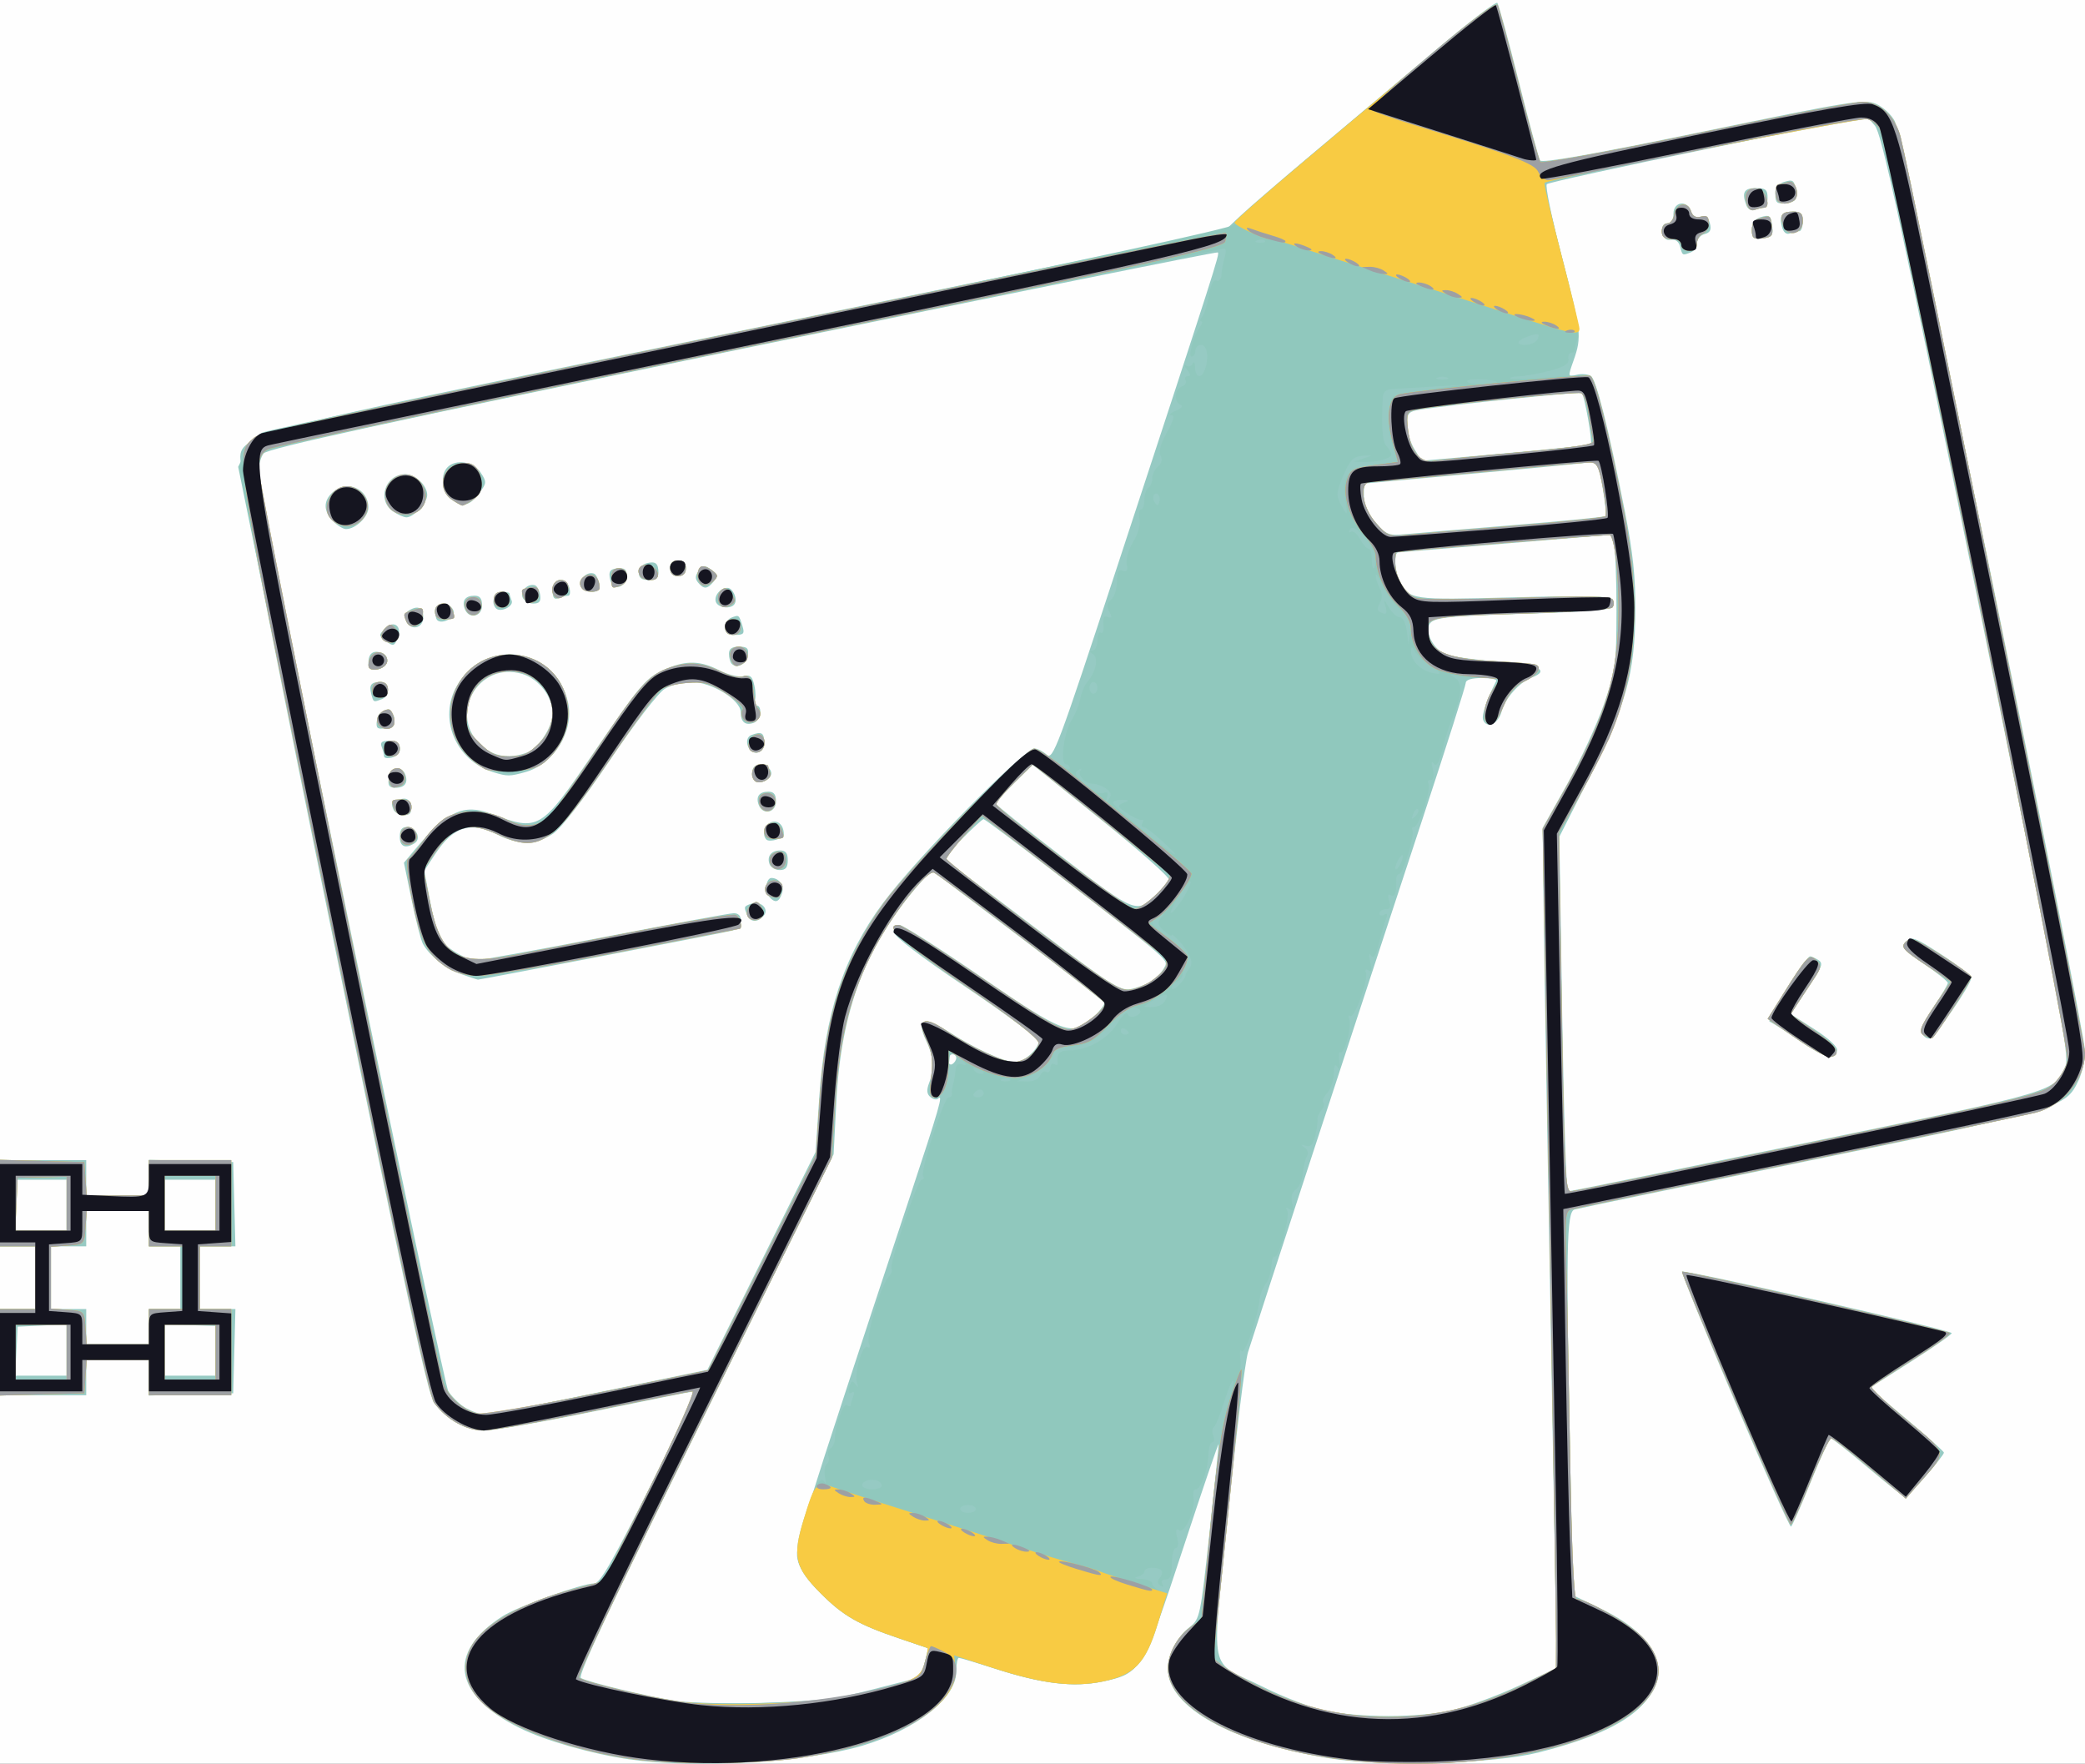 <?xml version="1.0" encoding="UTF-8" standalone="no"?>
<!-- Created with Inkscape (http://www.inkscape.org/) -->

<svg
   version="1.1"
   id="svg1"
   width="532"
   height="450"
   viewBox="0 0 532 450"
   sodipodi:docname="DEV_04.svg"
   inkscape:version="1.3.2 (091e20e, 2023-11-25, custom)"
   xmlns:inkscape="http://www.inkscape.org/namespaces/inkscape"
   xmlns:sodipodi="http://sodipodi.sourceforge.net/DTD/sodipodi-0.dtd"
   xmlns="http://www.w3.org/2000/svg"
   xmlns:svg="http://www.w3.org/2000/svg">
  <rect x="0" y="0" width="532" height="450" fill="#808080" stroke="none"/>
  <defs
     id="defs1" />
  <sodipodi:namedview
     id="namedview1"
     pagecolor="#ffffff"
     bordercolor="#000000"
     borderopacity="0.25"
     inkscape:showpageshadow="2"
     inkscape:pageopacity="0.0"
     inkscape:pagecheckerboard="0"
     inkscape:deskcolor="#d1d1d1"
     showgrid="false"
     inkscape:zoom="1.5093985"
     inkscape:cx="283.88792"
     inkscape:cy="261.36239"
     inkscape:window-width="1920"
     inkscape:window-height="1001"
     inkscape:window-x="-9"
     inkscape:window-y="-9"
     inkscape:window-maximized="1"
     inkscape:current-layer="g1" />
  <g
     inkscape:groupmode="layer"
     inkscape:label="Image"
     id="g1">
    <g
       id="g6"
       transform="translate(0,-0.008)">
      <path
         style="fill:#fefefe"
         d="M 0,225 V 0 H 266 532 V 225 450 H 266 0 Z"
         id="path11" />
      <path
         style="fill:#96cac3"
         d="m 160.52,448.885 c -9.683,-1.41 -21.371,-4.756 -27.917,-7.993 C 115.566,432.469 113.904,421.521 128.272,412.354 132.268,409.804 148.515,404 151.657,404 c 1.432,0 4.686,-5.654 14.1,-24.5 6.731,-13.475 11.85,-24.5 11.376,-24.5 -0.474,0 -11.739,2.25 -25.034,5 -13.295,2.75 -26.114,5 -28.488,5 -4.756,0 -9.583,-2.685 -12.914,-7.182 -1.5,-2.026 -7.723,-30.662 -25.422,-117 C 72.385,177.943 61.763,123.924 61.67,120.775 61.348,109.931 49.751,113.238 189.673,84.275 L 312.5,58.85 l 4,-3.773 c 2.2,-2.075 10.75,-9.434 19,-16.353 8.25,-6.919 21.953,-18.462 30.451,-25.651 8.498,-7.189 15.744,-12.734 16.102,-12.322 0.358,0.412 2.808,9.378 5.444,19.924 2.636,10.546 5.097,19.667 5.468,20.268 0.464,0.75 13.504,-1.558 41.555,-7.355 37.603,-7.771 41.139,-8.339 44.114,-7.096 1.779,0.743 3.949,2.734 4.823,4.424 C 485.37,34.616 532,262.583 532,268.237 c 0,2.178 -0.745,5.531 -1.656,7.451 -3.284,6.922 -4.16,7.183 -67.844,20.27 -32.45,6.668 -59.788,12.361 -60.75,12.651 -2.054,0.618 -2.202,9.436 -1.088,65.236 l 0.662,33.171 7.192,3.459 C 417.554,414.822 423,420.492 423,425.553 c 0,9.57 -9.575,16.361 -30.441,21.588 -11.597,2.905 -39.399,3.699 -53.174,1.517 C 314.408,444.702 298,435.64 298,425.802 c 0,-3.746 2.268,-8.082 5.599,-10.701 2.553,-2.008 2.715,-2.782 4.99,-23.838 1.294,-11.97 2.352,-22.213 2.351,-22.763 -2.7e-4,-0.55 -4.069,11.375 -9.042,26.5 -10.271,31.24 -10.724,31.992 -20.497,34.021 -7.413,1.539 -15.353,0.628 -26.976,-3.095 C 249.403,424.316 245.002,423 244.647,423 244.291,423 244,424.574 244,426.497 c 0,6.788 -10.144,14.785 -24,18.919 -14.196,4.235 -42.773,5.902 -59.48,3.469 z m 209.782,-12.489 c 3.959,-0.882 11.641,-3.676 17.073,-6.21 l 9.875,-4.606 -0.665,-36.54 c -1.789,-98.253 -2.547,-142.148 -2.747,-159.172 l -0.219,-18.632 6.185,-11.045 c 3.402,-6.075 7.632,-15.24 9.399,-20.368 3.03,-8.789 3.217,-10.152 3.255,-23.823 0.023,-7.975 -0.28,-15.637 -0.672,-17.027 l -0.713,-2.527 -26.787,2.224 c -14.733,1.223 -27.125,2.248 -27.537,2.277 -1.158,0.081 -0.887,4.928 0.413,7.368 2.536,4.762 2.775,4.795 28.957,4.105 18.674,-0.492 24.8,-0.359 25.363,0.552 0.408,0.661 0.336,1.607 -0.161,2.104 -0.497,0.497 -9.66,1.156 -20.363,1.466 -22.628,0.655 -25.567,0.989 -26.337,2.996 -0.885,2.307 1.36,6.213 4.256,7.402 1.441,0.592 7.309,1.41 13.04,1.818 10.566,0.752 13.79,2.246 8.912,4.129 -3.217,1.242 -6.782,5.283 -7.705,8.732 -0.835,3.123 -3.788,4.427 -4.692,2.071 -0.456,-1.188 0.874,-5.138 3.346,-9.941 0.212,-0.412 -1.451,-0.75 -3.697,-0.75 -2.599,0 -4.084,0.454 -4.085,1.25 -0.001,0.688 -4.897,16.1 -10.88,34.25 -14.943,45.332 -42.985,131.015 -44.674,136.5 -0.762,2.475 -3.044,21.049 -5.072,41.275 -4.269,42.584 -5.429,36.962 9.127,44.244 4.95,2.476 11.925,5.127 15.5,5.891 8.992,1.921 23.646,1.915 32.303,-0.014 z M 222.5,431.096 c 6.6,-1.7 12.091,-3.092 12.203,-3.093 0.297,-0.004 2.283,-7.372 2.02,-7.492 -0.123,-0.056 -3.373,-1.163 -7.223,-2.461 -10.469,-3.53 -14.314,-5.734 -20.104,-11.523 -3.551,-3.551 -5.466,-6.382 -5.907,-8.731 -0.666,-3.549 0.394,-6.965 28.599,-92.207 7.633,-23.067 8.67,-26.681 7.254,-25.264 -0.362,0.362 -1.238,0.177 -1.946,-0.411 -0.923,-0.766 -1.02,-1.774 -0.342,-3.556 1.383,-3.638 1.164,-6.833 -0.744,-10.834 -2.699,-5.659 -0.643,-6.352 6.083,-2.049 C 248.954,267.671 256.336,271 259.083,271 261.275,271 265,267.649 265,265.677 c 0,-0.728 -8.307,-6.915 -18.459,-13.75 -11.964,-8.054 -18.473,-13.042 -18.5,-14.177 -0.023,-0.963 0.643,-1.75 1.478,-1.75 0.835,0 10.173,5.937 20.75,13.194 21.51,14.757 23.384,15.429 28.733,10.304 1.666,-1.596 2.91,-3.233 2.763,-3.638 -0.146,-0.405 -10.137,-8.184 -22.202,-17.287 l -21.936,-16.551 -2.834,3.239 c -13.892,15.877 -20.182,32.336 -21.405,56.01 l -0.683,13.229 -32.863,66.434 c -23.425,47.355 -32.512,66.652 -31.639,67.191 1.691,1.045 17.018,4.733 24.298,5.847 3.3,0.505 13.2,0.76 22,0.566 13.919,-0.306 17.561,-0.753 28,-3.442 z M 153,355.207 180.5,349.5 l 13.798,-27.778 13.798,-27.778 0.926,-13.722 c 1.463,-21.686 6.215,-36.227 16.277,-49.802 C 233.895,218.824 261.245,191 264.049,191 c 0.712,0 2.069,0.702 3.016,1.559 1.612,1.459 2.78,-1.659 18.247,-48.75 C 310.327,67.652 311.215,64.881 310.743,64.41 310.502,64.169 255.899,75.235 189.403,89 98.176,107.885 68.193,114.44 67.25,115.705 c -0.688,0.922 -1.25,2.846 -1.25,4.276 0,5.064 47.086,233.502 48.609,235.826 1.552,2.368 6.605,5.118 9.391,5.11 0.825,-0.002 13.875,-2.572 29,-5.711 z M 117.655,248.541 c -3.951,-1.409 -8.131,-4.729 -9.762,-7.753 -0.508,-0.942 -1.8,-5.976 -2.873,-11.188 l -1.95,-9.476 2.715,-3.252 c 8.281,-9.92 12.477,-11.897 19.586,-9.231 12.136,4.551 12.54,4.311 25.995,-15.404 12.495,-18.309 13.48,-19.44 18.888,-21.7 4.955,-2.07 8.547,-1.936 13.284,0.496 2.193,1.126 4.931,1.796 6.132,1.501 1.775,-0.436 2.29,0.01 2.824,2.442 0.359,1.636 0.368,3.436 0.02,3.999 -0.348,0.563 -0.157,1.024 0.426,1.024 1.679,0 1.229,3.721 -0.531,4.396 -2.199,0.844 -3.409,-0.116 -3.412,-2.705 -0.003,-3.113 -7.513,-7.693 -12.603,-7.686 -2.142,0.003 -5.197,0.796 -6.789,1.763 -1.649,1.002 -7.669,8.841 -14,18.233 -6.834,10.138 -12.414,17.346 -14.504,18.737 -4.196,2.793 -8.967,2.881 -14.102,0.262 -6.901,-3.521 -11.239,-2.191 -15.92,4.879 l -2.815,4.252 1.443,7.641 c 0.793,4.202 1.888,8.472 2.431,9.488 1.282,2.395 6.776,5.732 9.445,5.736 1.146,0.002 15.996,-2.693 33,-5.988 17.004,-3.296 31.703,-5.996 32.666,-6 2.667,-0.012 2.234,3.845 -0.5,4.459 -4.207,0.943 -64.336,12.534 -64.794,12.49 -0.251,-0.024 -2.186,-0.661 -4.301,-1.415 z m 72.952,-15.123 c -0.821,-2.139 -0.828,-2.12 1.02,-2.828 2.37,-0.909 4.723,1.284 3.263,3.043 -1.52,1.831 -3.537,1.73 -4.283,-0.214 z m 5.498,-4.791 c -1.101,-1.326 -0.56,-4.643 0.752,-4.611 1.982,0.047 3.294,1.935 2.683,3.86 -0.781,2.46 -1.826,2.689 -3.434,0.752 z M 196.38,220.548 C 195.605,218.527 196.758,217 199.059,217 c 1.404,0 1.941,0.692 1.941,2.5 0,1.846 -0.531,2.5 -2.031,2.5 -1.117,0 -2.282,-0.653 -2.589,-1.452 z M 102,213.5 c 0,-1.786 0.54,-2.5 1.893,-2.5 2.301,0 3.676,3.022 1.891,4.155 C 103.428,216.65 102,216.025 102,213.5 Z m 93.558,0.725 c -1.269,-1.269 -0.424,-4.026 1.378,-4.497 1.759,-0.46 3.065,0.92 3.065,3.238 0,0.987 -3.673,2.029 -4.442,1.259 z m -95.213,-7.768 c -0.71,-1.849 -0.452,-2.162 2.155,-2.612 1.445,-0.249 2.089,0.279 2.32,1.905 0.244,1.721 -0.175,2.25 -1.781,2.25 -1.156,0 -2.367,-0.694 -2.693,-1.543 z m 93.259,-1.047 C 192.785,203.275 193.703,202 196.059,202 c 1.404,0 1.941,0.692 1.941,2.5 0,2.881 -3.372,3.579 -4.396,0.91 z m -94.423,-6.65 c 0.383,-2.682 3.309,-3.533 4.197,-1.219 0.844,2.2 -0.068,3.459 -2.506,3.459 -1.511,0 -1.931,-0.557 -1.691,-2.24 z m 93.377,0.464 C 192.251,198.918 192,197.81 192,196.764 c 0,-2.401 4.324,-2.078 4.788,0.357 0.301,1.58 -3.075,3.259 -4.23,2.104 z m -66.589,-2.166 c -9.714,-2.951 -14.251,-13.754 -9.321,-22.195 7.257,-12.426 25.329,-9.609 28.299,4.411 1.556,7.344 -3.58,15.695 -10.902,17.729 -4.02,1.117 -4.568,1.121 -8.076,0.055 z m 8.466,-5.034 c 3.051,-1.16 6.558,-6.521 6.558,-10.025 0,-4.234 -3.498,-8.772 -7.743,-10.043 -11.358,-3.403 -19.188,10.869 -10.139,18.483 3.204,2.696 7.003,3.228 11.324,1.585 z M 98,192.988 c 0,-0.454 -0.273,-1.536 -0.607,-2.406 -0.458,-1.193 0.034,-1.582 2,-1.582 3.198,0 3.691,3.483 0.607,4.29 -1.1,0.288 -2,0.152 -2,-0.302 z m 92.727,-2.924 c -0.302,-1.154 0.088,-2.163 0.965,-2.5 2.626,-1.008 3.308,-0.609 3.308,1.935 0,3.065 -3.498,3.527 -4.273,0.565 z M 96.17,183.83 C 96.39,182.277 97.167,181.5 98.5,181.5 c 2.978,0 2.681,3.904 -0.33,4.33 -1.939,0.275 -2.275,-0.061 -2,-2 z M 94.725,177.058 C 94.119,174.738 94.708,174 97.167,174 c 2.285,0 2.487,3.535 0.252,4.393 -2.163,0.83 -2.121,0.851 -2.693,-1.335 z M 94,169.129 c 0,-2.438 1.259,-3.35 3.459,-2.506 2.313,0.888 1.463,3.814 -1.219,4.197 C 94.557,171.06 94,170.639 94,169.129 Z m 92.701,0.239 C 186.316,168.982 186,167.842 186,166.833 186,165.531 186.745,165 188.57,165 c 2.09,0 2.51,0.418 2.25,2.24 -0.316,2.217 -2.764,3.482 -4.118,2.128 z m -88.208,-5.769 c -1.896,-1.405 -1.908,-1.563 -0.25,-3.245 2.303,-2.337 4.553,-0.453 3.168,2.652 -0.838,1.879 -1.109,1.934 -2.917,0.594 z M 185,160.107 c 0,-1.041 0.739,-2.177 1.643,-2.524 1.922,-0.737 1.903,-0.752 2.8,2.167 0.593,1.929 0.325,2.25 -1.876,2.25 C 185.715,162 185,161.473 185,160.107 Z m -81.427,-1.777 c -0.353,-0.921 -0.065,-2.036 0.643,-2.485 2.356,-1.495 3.784,-0.87 3.784,1.655 0,2.927 -3.379,3.56 -4.427,0.83 z m 7.985,-0.105 C 111.251,157.918 111,156.81 111,155.764 c 0,-2.401 4.324,-2.078 4.788,0.357 0.301,1.58 -3.075,3.259 -4.23,2.104 z m 7.046,-2.815 C 117.785,153.275 118.703,152 121.059,152 c 1.404,0 1.941,0.692 1.941,2.5 0,2.881 -3.372,3.579 -4.396,0.91 z m 7.954,-0.185 C 125.156,153.823 126.12,151 128,151 c 1.1,0 2,0.188 2,0.418 0,0.23 0.25,1.071 0.557,1.869 0.553,1.442 -2.847,3.09 -3.999,1.938 z m 56.127,-1.603 C 182.094,152.081 183.765,150 185.593,150 c 1.403,0 2.661,2.779 1.851,4.09 -0.866,1.402 -4.166,1.077 -4.759,-0.468 z m -49.362,-1.223 c -0.633,-1.649 1.404,-3.608 3.177,-3.054 0.55,0.172 1.144,1.289 1.32,2.484 0.241,1.641 -0.194,2.172 -1.781,2.172 -1.156,0 -2.377,-0.72 -2.715,-1.601 z M 141,150.607 c 0,-3.198 3.483,-3.691 4.29,-0.607 0.288,1.1 0.152,2 -0.302,2 -0.454,0 -1.536,0.273 -2.406,0.607 -1.193,0.458 -1.582,-0.034 -1.582,-2 z m 7.323,-1.208 c -0.633,-1.649 1.404,-3.608 3.177,-3.054 0.55,0.172 1.144,1.289 1.32,2.484 0.241,1.641 -0.194,2.172 -1.781,2.172 -1.156,0 -2.377,-0.72 -2.715,-1.601 z m 7.415,-1.293 C 155.115,145.723 155.696,145 158.236,145 c 1.399,0 1.818,0.593 1.583,2.24 -0.411,2.878 -3.39,3.511 -4.081,0.867 z m 22.401,0.562 c -0.813,-0.98 -0.776,-1.782 0.139,-3.034 1.094,-1.497 1.48,-1.53 3.195,-0.276 1.659,1.213 1.751,1.667 0.616,3.034 -1.624,1.957 -2.505,2.018 -3.95,0.276 z M 163,146.117 c 0,-1.036 0.874,-2.112 1.942,-2.391 2.32,-0.607 3.058,-0.017 3.058,2.441 0,1.289 -0.742,1.833 -2.5,1.833 -1.782,0 -2.5,-0.541 -2.5,-1.883 z M 171,145 c 0,-1.333 0.667,-2 2,-2 1.333,0 2,0.667 2,2 0,1.333 -0.667,2 -2,2 -1.333,0 -2,-0.667 -2,-2 z M 85,133 c -2.491,-2.491 -2.554,-5.189 -0.171,-7.345 C 88.51,122.323 94,124.634 94,129.515 94,131.872 90.737,135 88.277,135 87.575,135 86.1,134.1 85,133 Z m 15.223,-2.557 C 96.096,127.553 98.313,121 103.416,121 106.011,121 109,123.852 109,126.329 109,128.298 105.555,132 103.723,132 c -0.703,0 -2.278,-0.701 -3.5,-1.557 z M 115.25,127.466 c -2.475,-1.737 -3.05,-6.266 -1.05,-8.266 2.141,-2.141 6.608,-1.422 8.429,1.357 1.588,2.423 1.57,2.698 -0.333,5.25 -2.471,3.312 -4.133,3.704 -7.047,1.659 z m 345.771,164.096 c 64.524,-13.328 63.238,-12.944 66.021,-19.663 1.059,-2.557 -1.647,-16.898 -22.67,-120.135 C 484.834,55.815 480.117,34.087 478.392,32.08 l -2.108,-2.451 -40.392,8.315 c -22.216,4.573 -40.76,8.647 -41.209,9.052 -0.449,0.406 1.238,8.593 3.75,18.195 5.058,19.335 5.217,20.716 3.074,26.79 -1.484,4.206 -1.479,4.229 0.758,3.667 1.238,-0.311 2.848,-0.197 3.576,0.254 1.449,0.895 4.516,13.022 8.765,34.658 2.077,10.574 2.719,16.718 2.659,25.441 -0.108,15.812 -2.345,23.877 -11.784,42.5 l -7.603,15 0.719,45.25 c 0.395,24.887 1.053,45.25 1.462,45.25 0.409,0 27.841,-5.597 60.962,-12.438 z m -1.993,-26.098 c -3.56,-2.445 -6.93,-4.598 -7.488,-4.785 -1.007,-0.336 9.14,-16.694 10.337,-16.664 0.343,0.008 1.269,0.424 2.058,0.923 1.197,0.757 1.018,1.541 -1.081,4.735 -1.383,2.105 -3.28,5.006 -4.214,6.448 l -1.699,2.62 6.04,3.88 c 3.59,2.305 5.93,4.484 5.769,5.368 -0.49,2.682 -3.148,1.991 -9.721,-2.524 z m 31.363,-1.888 c -0.301,-0.783 1.064,-3.815 3.031,-6.737 1.968,-2.922 3.578,-5.639 3.578,-6.039 0,-0.399 -2.747,-2.592 -6.105,-4.872 -5.513,-3.744 -5.955,-4.296 -4.556,-5.695 1.399,-1.399 2.281,-1.073 9.093,3.359 4.149,2.699 7.549,5.329 7.556,5.843 0.025,1.79 -9.496,15.539 -10.768,15.552 -0.705,0.007 -1.527,-0.628 -1.828,-1.411 z M 428.694,62.938 c -0.343,-1.311 -1.204,-1.948 -2.367,-1.75 -1.255,0.214 -1.928,-0.393 -2.147,-1.938 -0.215,-1.513 0.194,-2.25 1.25,-2.25 C 426.438,57 427,56.105 427,54.5 c 0,-3.054 3.538,-3.531 4.467,-0.603 0.391,1.233 1.242,1.73 2.43,1.419 1.265,-0.331 2.004,0.196 2.401,1.713 0.422,1.613 0.062,2.325 -1.362,2.697 C 433.871,60.006 433,61.033 433,62.01 c 0,0.977 -0.712,2.05 -1.582,2.383 -2.17,0.833 -2.119,0.86 -2.724,-1.455 z M 447,58.634 c 0,-1.651 0.704,-2.723 2.075,-3.158 2.504,-0.795 2.804,-0.549 3.153,2.586 0.223,1.998 -0.225,2.495 -2.478,2.755 -2.351,0.27 -2.75,-0.046 -2.75,-2.183 z m 7.68,-0.751 C 453.91,54.938 454.605,54 457.559,54 459.496,54 460,54.516 460,56.5 c 0,1.375 -0.413,2.5 -0.918,2.5 -0.505,0 -1.571,0.25 -2.369,0.557 -0.927,0.356 -1.661,-0.249 -2.034,-1.674 z m -9.051,-5.407 C 444.348,49.138 444.952,48 448,48 c 2.533,0 3,0.389 3,2.5 0,1.375 -0.413,2.5 -0.918,2.5 -0.505,0 -1.572,0.251 -2.371,0.557 -0.816,0.313 -1.729,-0.162 -2.082,-1.082 z M 453,49.634 c 0,-1.651 0.704,-2.723 2.075,-3.158 2.504,-0.795 2.804,-0.549 3.153,2.586 0.223,1.998 -0.225,2.495 -2.478,2.755 C 453.399,52.087 453,51.77 453,49.634 Z M 244,269.941 C 244,269.423 243.55,269 243,269 c -0.55,0 -1,0.702 -1,1.559 0,0.857 0.45,1.281 1,0.941 0.55,-0.34 1,-1.041 1,-1.559 z m 49.715,-19.539 c 1.218,-0.771 2.689,-2.288 3.268,-3.37 1.181,-2.206 2.6,-0.964 -28.483,-24.921 -9.35,-7.206 -17.242,-13.104 -17.538,-13.106 -0.296,-0.002 -2.756,2.248 -5.467,5 -4.731,4.803 -4.85,5.06 -2.962,6.397 1.082,0.766 11.192,8.397 22.467,16.957 18.287,13.884 20.824,15.504 23.5,15.005 1.65,-0.308 3.997,-1.191 5.215,-1.962 z m 1.475,-22.253 c 1.479,-1.457 2.829,-3.156 3,-3.776 C 298.36,223.752 290.625,216.921 281,209.192 l -17.5,-14.053 -4.759,4.653 c -2.618,2.559 -4.643,4.985 -4.5,5.392 0.143,0.406 7.886,6.609 17.207,13.783 18.325,14.105 18.626,14.221 23.742,9.183 z m 90.666,-94.131 c 12.845,-1.042 23.555,-2.095 23.8,-2.339 0.244,-0.244 -0.084,-3.477 -0.729,-7.185 l -1.174,-6.74 -5.126,0.564 c -2.819,0.31 -16.263,1.579 -29.876,2.819 L 348,123.393 v 3.269 c 0,2.205 0.975,4.379 2.996,6.681 2.698,3.073 3.419,3.371 7.25,2.991 2.34,-0.232 14.764,-1.274 27.609,-2.316 z m 20.07,-20.652 c 0.487,-0.438 -1.619,-12.393 -2.303,-13.077 -0.418,-0.418 -34.073,3.048 -41.372,4.262 -2.879,0.479 -3.25,0.906 -3.246,3.745 0.002,1.763 0.838,4.573 1.857,6.244 l 1.854,3.04 21.393,-1.916 c 11.766,-1.054 21.584,-2.088 21.818,-2.298 z m 36.668,244.011 c -7.595,-17.871 -13.621,-32.682 -13.39,-32.912 0.614,-0.614 68.775,14.921 68.787,15.677 0.006,0.353 -4.706,3.648 -10.471,7.323 l -10.481,6.682 9.481,7.972 c 5.215,4.384 9.481,8.217 9.481,8.517 0,0.833 -9.155,11.366 -9.871,11.357 -0.346,-0.004 -4.615,-3.379 -9.488,-7.5 -4.873,-4.121 -9.148,-7.489 -9.5,-7.485 -0.352,0.004 -2.648,4.987 -5.103,11.072 -2.454,6.086 -4.726,11.228 -5.049,11.427 -0.322,0.199 -6.8,-14.26 -14.395,-32.131 z M 0,345 V 334 H 4.5 9 v -8 -8 H 4.5 0 v -11 -11 h 11 11 v 4.5 4.5 h 8 8 v -4.534 -4.534 L 48.75,296.216 59.5,296.5 59.784,307.25 60.068,318 H 55.534 51 v 8 8 h 4.534 4.534 L 59.784,344.75 59.5,355.5 48.75,355.784 38,356.068 V 351.534 347 h -8 -8 v 4.5 4.5 H 11 0 Z m 17,-0.548 v -6.548 L 10.75,338.202 4.5,338.5 4.202,344.75 3.905,351 H 10.452 17 Z m 38,0.205 v -6.342 L 48.5,338.105 42,337.894 V 344.447 351 H 48.5 55 Z M 38,338.5 V 334 h 4 4 v -8 -8 h -4 -4 v -4.5 -4.5 h -8 -8 v 4.5 4.5 H 17.5 13 v 8 8 h 4.5 4.5 v 4.5 4.5 h 8 8 z m -21,-31 V 301 H 10.5 4 v 6.5 6.5 h 6.5 6.5 z m 38,0 V 301 H 48.5 42 v 6.5 6.5 h 6.5 6.5 z"
         id="path10" />
      <path
         style="fill:#90c8bd"
         d="m 162.176,448.926 c -17.036,-2.211 -34.283,-8.867 -40.078,-15.467 -4.306,-4.904 -4.357,-10.956 -0.134,-15.766 4.046,-4.608 13.074,-9.223 23.41,-11.967 l 8.623,-2.289 11.956,-24.218 c 6.576,-13.32 11.414,-24.217 10.751,-24.216 -0.663,10e-4 -12.005,2.246 -25.205,4.988 -13.2,2.742 -25.846,4.991 -28.102,4.998 -4.483,0.013 -9.423,-2.744 -12.596,-7.03 -1.367,-1.847 -8.462,-34.838 -25.954,-120.688 L 60.776,119.124 62.638,115.312 C 63.662,113.215 65.625,110.984 67,110.354 c 1.375,-0.631 57.737,-12.556 125.249,-26.5 81.71,-16.877 122.749,-25.76 122.75,-26.568 5.9e-4,-0.668 7.989,-7.928 17.751,-16.134 9.762,-8.205 24.719,-20.799 33.238,-27.986 C 376.008,4.711 381.708,0.522 382.134,1.299 382.496,1.96 384.933,11.05 387.549,21.5 c 2.616,10.45 5.086,19.376 5.489,19.836 0.403,0.46 18.282,-2.803 39.732,-7.25 C 454.221,29.639 473.336,26 475.249,26 c 4.295,0 8.34,3.709 9.688,8.884 C 487.581,45.032 532,265.63 532,268.613 c 0,6.671 -5.553,13.447 -12.5,15.254 -2.2,0.572 -29.425,6.26 -60.5,12.639 -31.075,6.379 -57.235,11.814 -58.132,12.077 -1.426,0.417 -1.584,2.086 -1.247,13.198 0.212,6.996 0.661,29.257 0.999,49.47 0.396,23.689 0.973,36.75 1.625,36.75 2.722,0 14.19,6.738 17.27,10.147 14.265,15.789 -14.695,31.71 -57.885,31.822 C 327.295,450.058 298,438.893 298,425.718 c 0,-3.794 2.369,-8.132 5.758,-10.546 l 2.788,-1.985 2.286,-23.843 c 1.498,-15.622 2.985,-26.026 4.314,-30.173 1.116,-3.481 1.8,-6.558 1.52,-6.838 -0.28,-0.28 -1.319,2.118 -2.31,5.329 -0.991,3.211 -2.167,6.099 -2.613,6.418 -0.446,0.319 -0.523,1.331 -0.17,2.25 0.352,0.919 0.238,1.67 -0.255,1.67 -0.493,0 -0.946,1.462 -1.008,3.25 -0.136,3.953 -1.906,8.75 -3.228,8.75 -0.532,0 -0.784,0.952 -0.56,2.116 0.57,2.96 -2.176,9.216 -3.647,8.307 -0.832,-0.514 -0.976,0.039 -0.502,1.928 C 300.767,393.918 300.622,395 300.019,395 299.459,395 299,396.8 299,399 c 0,2.956 -0.407,4 -1.559,4 -0.924,0 -1.268,0.47 -0.845,1.155 0.452,0.732 0.273,0.882 -0.49,0.411 -0.845,-0.522 -0.893,-1.117 -0.163,-1.997 0.572,-0.689 0.744,-1.549 0.382,-1.911 C 295.33,399.663 292,399.87 292,400.927 c 0,0.51 -0.787,1.132 -1.75,1.384 -1.077,0.281 -0.692,0.502 1,0.573 1.512,0.064 2.75,0.581 2.75,1.148 0,0.568 0.858,1.355 1.906,1.75 1.849,0.696 1.832,0.959 -0.561,8.718 -3.052,9.898 -5.884,12.847 -13.944,14.521 -7.596,1.577 -15.49,0.611 -27.93,-3.419 l -10.029,-3.249 0.354,3.074 c 1.133,9.838 -15.41,19.453 -39.793,23.129 -10.153,1.531 -31.435,1.719 -41.828,0.37 z m 210.414,-12.947 c 4.35,-1.112 11.622,-3.886 16.16,-6.164 l 8.25,-4.143 0.032,-7.086 c 0.018,-3.897 -0.743,-52.09 -1.691,-107.096 l -1.724,-100.01 5.66,-10.084 C 409.907,182.458 412.996,171.989 412.969,155 c -0.015,-9.039 -0.989,-17.471 -2.132,-18.446 -0.259,-0.221 -53.467,4.041 -54.587,4.372 -0.138,0.041 -0.25,1.221 -0.25,2.624 0,3.927 2.743,8.348 5.629,9.072 1.426,0.358 13.068,0.327 25.871,-0.069 17.374,-0.537 23.462,-0.423 24.002,0.451 0.398,0.644 0.335,1.556 -0.139,2.026 -0.475,0.47 -11.078,1.174 -23.564,1.563 -24.383,0.76 -24.494,0.789 -23.181,6.021 0.956,3.808 5.507,5.503 16.251,6.054 5.297,0.272 10.186,0.665 10.864,0.875 1.986,0.613 0.489,2.87 -2.899,4.37 -2.252,0.997 -3.713,2.76 -5.196,6.269 -1.375,3.255 -2.575,4.777 -3.601,4.565 -2.1,-0.434 -1.521,-5.453 1.037,-8.997 l 1.985,-2.75 -4.28,-0.014 c -2.354,-0.008 -5.405,-0.263 -6.78,-0.569 -2.191,-0.486 -2.276,-0.412 -0.689,0.598 1.898,1.208 1.703,4.432 -0.605,9.985 -1.301,3.13 -1.133,2.608 -2.68,8.333 -0.921,3.408 -1.569,4.44 -2.197,3.5 -0.567,-0.849 -0.659,-0.335 -0.252,1.417 0.417,1.794 0.233,2.75 -0.529,2.75 -0.642,0 -0.901,0.432 -0.575,0.959 0.787,1.273 -2.441,11.041 -3.649,11.041 -0.519,0 -0.717,0.367 -0.44,0.815 C 361.071,212.925 358.054,223 357.036,223 c -0.448,0 -0.793,0.562 -0.767,1.25 0.124,3.352 -0.356,4.814 -1.376,4.184 -0.745,-0.46 -0.887,0.011 -0.433,1.441 C 354.952,231.425 354.71,232 353.567,232 352.705,232 352,232.477 352,233.059 c 0,0.582 0.526,0.734 1.17,0.336 0.804,-0.497 0.954,-0.162 0.482,1.07 -0.378,0.986 -1.193,3.797 -1.81,6.247 -0.793,3.149 -1.383,4.064 -2.012,3.121 -0.559,-0.836 -0.639,-0.252 -0.215,1.566 0.476,2.042 0.341,2.692 -0.458,2.198 -0.684,-0.423 -0.935,-0.183 -0.634,0.604 0.694,1.809 -3.002,11.97 -4.018,11.047 -0.453,-0.412 -0.557,-0.002 -0.231,0.911 0.688,1.924 -1.247,8.975 -2.287,8.333 -0.385,-0.238 -0.504,0.792 -0.265,2.288 0.291,1.824 0.134,2.295 -0.478,1.43 -0.632,-0.894 -0.912,-0.361 -0.912,1.737 0,1.665 -0.751,3.856 -1.669,4.87 -0.918,1.014 -1.379,2.134 -1.024,2.489 0.355,0.355 0.115,1.283 -0.533,2.064 -0.648,0.78 -1.076,1.804 -0.952,2.274 0.124,0.47 -0.115,2.292 -0.532,4.048 -0.565,2.381 -1.186,3.056 -2.441,2.656 -1.322,-0.422 -1.388,-0.327 -0.305,0.445 0.805,0.574 1.05,1.513 0.589,2.259 -0.434,0.702 -0.896,2.637 -1.027,4.301 -0.131,1.664 -0.937,3.536 -1.791,4.161 -1.012,0.74 -1.341,1.948 -0.944,3.467 0.461,1.761 0.289,2.133 -0.702,1.52 -0.874,-0.54 -1.071,-0.421 -0.59,0.357 0.848,1.372 -2.155,12.417 -3.201,11.775 -0.391,-0.24 -0.759,0.857 -0.817,2.438 -0.058,1.581 -0.698,3.588 -1.422,4.461 -0.724,0.872 -1.431,2.664 -1.572,3.981 -0.522,4.899 -3.829,14.413 -4.589,13.203 -0.42,-0.669 -0.551,0.358 -0.291,2.284 0.26,1.925 -1.197,19.851 -3.237,39.835 l -3.71,36.335 2.463,1.892 c 4.535,3.484 16.544,8.921 24.04,10.884 10.325,2.704 26.006,2.717 36.513,0.032 z m -155.11,-3.39 c 15.812,-3.579 17.337,-4.265 18.45,-8.298 0.559,-2.023 0.915,-3.724 0.793,-3.78 -0.123,-0.056 -3.373,-1.163 -7.223,-2.461 -10.453,-3.524 -14.314,-5.733 -20.054,-11.474 -6.641,-6.641 -7.282,-9.394 -4.384,-18.833 2.556,-8.325 4.388,-11.608 5.338,-9.563 0.337,0.726 0.383,0.11 0.103,-1.369 -0.28,-1.479 -0.078,-2.956 0.45,-3.282 0.528,-0.326 0.724,-1.208 0.435,-1.96 -0.288,-0.752 -0.044,-1.664 0.544,-2.027 0.587,-0.363 1.071,-1.421 1.074,-2.351 0.011,-3.266 2.113,-9.236 3.048,-8.658 0.52,0.322 0.946,0.37 0.946,0.107 0,-0.262 0.301,-1.263 0.67,-2.223 0.43,-1.121 0.284,-1.508 -0.407,-1.08 -0.692,0.427 -0.882,-0.081 -0.531,-1.42 0.426,-1.63 0.754,-1.794 1.501,-0.751 0.735,1.026 0.836,0.957 0.438,-0.298 -0.771,-2.43 1.373,-9.958 2.617,-9.19 0.649,0.401 0.812,0.024 0.425,-0.983 -0.74,-1.927 2.948,-14.494 4.923,-16.776 0.753,-0.87 1.133,-1.817 0.845,-2.104 C 226.674,323.007 234.086,301 235.165,301 c 0.524,0 0.693,-0.42 0.376,-0.933 -0.784,-1.269 5.31,-20.067 6.506,-20.067 0.524,0 0.9,-0.338 0.835,-0.75 -0.065,-0.412 -0.013,-1.2 0.115,-1.75 0.129,-0.55 0.338,-1.45 0.466,-2 0.128,-0.55 0.301,-1.773 0.385,-2.719 0.103,-1.158 0.723,-1.535 1.902,-1.157 1.135,0.364 0.872,-0.157 -0.75,-1.483 l -2.5,-2.045 -0.518,4.702 C 241.389,278.182 240.493,280 238.432,280 c -1.164,0 -1.326,-1.054 -0.821,-5.347 0.474,-4.037 0.197,-6.256 -1.133,-9.058 -2.645,-5.573 -0.776,-6.584 4.923,-2.663 5.728,3.941 14.451,8.046 17.127,8.058 2.802,0.013 6.473,-2.741 6.473,-4.856 0,-1.148 -6.381,-6.145 -18.5,-14.487 C 229.945,240.252 225.276,236 229.317,236 c 0.724,0 10.287,6.101 21.25,13.558 17.346,11.798 20.318,13.483 22.897,12.982 2.725,-0.529 8.536,-5.013 8.536,-6.586 0,-0.572 -40.36,-31.337 -43.642,-33.266 -1.628,-0.957 -10.215,9.889 -15.116,19.093 -6.188,11.621 -9.033,22.735 -10.113,39.504 L 212.214,295.5 179.545,361.388 c -17.968,36.238 -32.304,66.23 -31.857,66.649 0.935,0.876 15.194,4.481 23.312,5.893 8.12,1.412 38.14,0.546 46.48,-1.342 z M 249,385 c 0,-0.55 -0.9,-1 -2,-1 -1.1,0 -2,0.45 -2,1 0,0.55 0.9,1 2,1 1.1,0 2,-0.45 2,-1 z m -24,-5.917 c 0,-1.171 -2.128,-1.925 -3.75,-1.329 -2.164,0.796 -1.358,2.246 1.25,2.246 1.375,0 2.5,-0.412 2.5,-0.917 z m -72.393,-23.742 28.107,-5.736 13.744,-27.51 13.744,-27.51 0.906,-13.661 c 1.432,-21.586 6.165,-36.145 16.424,-50.522 C 231.153,222.526 261.705,191 263.718,191 c 0.822,0 3.246,1.388 5.388,3.084 2.142,1.696 3.894,2.596 3.894,2 C 273,195.488 272.546,195 271.99,195 c -1.555,0 -0.518,-8.265 1.406,-11.202 0.934,-1.426 1.931,-3.872 2.214,-5.436 0.284,-1.564 1.109,-3.523 1.834,-4.353 2.205,-2.523 2.926,-6.159 1.412,-7.118 -0.998,-0.633 -1.027,-0.864 -0.107,-0.875 0.688,-0.008 1.25,-1.167 1.25,-2.574 0,-1.407 0.411,-2.305 0.912,-1.995 0.502,0.31 0.786,-0.589 0.631,-1.998 -0.203,-1.846 0.108,-2.412 1.111,-2.027 1.082,0.415 1.168,0.117 0.39,-1.338 -0.739,-1.38 -0.613,-2.195 0.477,-3.1 0.813,-0.675 1.479,-2.733 1.479,-4.574 0,-2.523 0.359,-3.208 1.46,-2.786 1.08,0.414 1.347,-0.03 1.024,-1.703 -0.24,-1.245 0.502,-3.781 1.648,-5.635 1.236,-2 1.893,-4.371 1.614,-5.829 -0.258,-1.351 -0.082,-2.457 0.392,-2.457 0.474,0 0.861,-1.098 0.861,-2.441 0,-1.343 0.45,-2.719 1,-3.059 0.55,-0.34 1,-1.436 1,-2.437 0,-1 0.669,-2.374 1.487,-3.053 0.964,-0.8 1.189,-1.767 0.64,-2.747 -0.558,-0.998 -0.014,-3.004 1.598,-5.888 1.752,-3.135 2.067,-4.393 1.11,-4.438 -0.735,-0.035 -0.21,-0.536 1.165,-1.114 1.477,-0.621 1.988,-1.243 1.25,-1.52 -1.773,-0.666 -1.552,-3.973 0.313,-4.689 0.86,-0.33 1.283,-1.053 0.941,-1.607 C 302.162,96.453 302.414,96 303.063,96 c 0.833,0 0.777,-0.499 -0.191,-1.692 -0.755,-0.931 -0.848,-1.378 -0.208,-0.994 0.641,0.384 1.393,0.133 1.671,-0.558 0.279,-0.691 0.542,-0.244 0.585,0.994 0.091,2.593 1.579,2.995 2.472,0.668 C 308.531,91.453 308.051,88 306.5,88 c -0.825,0 -1.5,0.675 -1.5,1.5 0,0.825 -0.427,1.5 -0.948,1.5 -1.036,0 0.582,-5.661 2.216,-7.75 0.538,-0.688 0.642,-1.25 0.232,-1.25 -0.41,0 -0.291,-0.562 0.264,-1.25 0.555,-0.688 1.32,-3.135 1.7,-5.439 0.44,-2.666 1.13,-4.02 1.899,-3.725 0.664,0.255 1.237,-0.335 1.272,-1.311 0.035,-0.976 0.398,-2.981 0.805,-4.455 0.631,-2.281 0.467,-2.613 -1.1,-2.227 -1.012,0.249 -55.956,11.64 -122.097,25.313 C 123.102,102.579 68.315,114.324 67.494,115.005 66.672,115.687 66,117.822 66,119.749 c 0,4.139 45.419,228.145 47.29,233.235 1.289,3.505 6.629,7.983 9.608,8.055 0.881,0.021 14.25,-2.542 29.709,-5.697 z M 114.389,247.095 c -5.124,-3.125 -7.228,-7.147 -9.277,-17.736 -1.063,-5.496 -1.505,-10.008 -0.998,-10.196 0.501,-0.186 2.276,-2.322 3.945,-4.749 1.669,-2.426 4.342,-5.087 5.938,-5.913 4.065,-2.102 10.362,-1.869 15.123,0.56 4.716,2.406 8.617,1.948 11.624,-1.364 1.098,-1.209 6.523,-9.004 12.057,-17.322 10.778,-16.2 13.221,-18.767 19.463,-20.448 4.249,-1.144 7.226,-0.725 12.477,1.759 1.783,0.843 3.938,1.266 4.788,0.94 1.671,-0.641 2.417,0.595 2.858,4.735 0.155,1.453 0.581,2.941 0.947,3.307 1.286,1.286 0.645,3.104 -1.27,3.605 -1.969,0.515 -3.579,-1.631 -2.516,-3.352 0.305,-0.494 -1.606,-2.287 -4.247,-3.984 -4.141,-2.661 -5.517,-3.03 -9.992,-2.684 -2.854,0.221 -5.941,1.025 -6.859,1.787 -0.918,0.762 -6.854,8.982 -13.189,18.266 -14.585,21.372 -17.665,23.417 -28.121,18.672 -7.741,-3.512 -11.286,-2.534 -16.085,4.44 l -3.019,4.388 1.648,8.218 c 2.796,13.94 6.851,16.498 21.631,13.641 4.501,-0.87 18.735,-3.64 31.63,-6.155 12.896,-2.515 24.033,-4.348 24.75,-4.073 1.132,0.434 1.947,3.563 0.928,3.563 -0.206,0 -14.213,2.7 -31.125,6 -16.912,3.3 -32.831,5.998 -35.375,5.996 -2.776,-0.002 -5.869,-0.762 -7.737,-1.901 z m 76.297,-13.473 c -0.312,-0.812 0.116,-2.042 0.95,-2.735 1.23,-1.021 1.688,-0.987 2.424,0.177 0.499,0.79 0.765,1.886 0.591,2.436 -0.516,1.631 -3.353,1.719 -3.966,0.122 z m 4.87,-5.532 c -1.088,-1.76 0.536,-3.879 2.565,-3.348 1.233,0.322 1.78,1.074 1.435,1.971 -0.306,0.798 -0.557,1.639 -0.557,1.869 0,0.816 -2.891,0.404 -3.444,-0.492 z m 1.036,-7.711 c -0.374,-0.974 -0.103,-2.072 0.624,-2.533 1.877,-1.19 3.284,-0.451 3.284,1.723 0,2.441 -3.04,3.07 -3.908,0.809 z m -94.242,-5.909 c -0.29,-0.756 -0.236,-1.846 0.12,-2.422 1.052,-1.702 3.257,-1.199 3.797,0.866 0.599,2.289 -3.076,3.749 -3.917,1.557 z M 195,212 c 0,-2.432 3.493,-2.765 4.393,-0.418 C 200.288,213.915 200.222,214 197.5,214 c -1.833,0 -2.5,-0.533 -2.5,-2 z m -94.393,-5.582 C 99.712,204.085 99.778,204 102.5,204 c 1.833,0 2.5,0.533 2.5,2 0,2.432 -3.493,2.765 -4.393,0.418 z m 93.12,-1.354 c -0.31,-1.186 0.097,-2.167 1.051,-2.533 2.009,-0.771 3.659,0.887 2.886,2.901 -0.841,2.19 -3.329,1.958 -3.937,-0.368 z M 99.38,199.548 C 98.685,197.736 99.694,196 101.442,196 c 1.917,0 2.649,3.751 0.865,4.435 -2.089,0.802 -2.305,0.736 -2.928,-0.888 z M 192.558,199.225 C 191.156,197.823 192.12,195 194,195 c 1.1,0 2,0.188 2,0.418 0,0.23 0.25,1.071 0.557,1.869 0.553,1.442 -2.847,3.09 -3.999,1.938 z M 124,196.347 c -0.825,-0.331 -2.555,-1.557 -3.845,-2.724 -10.48,-9.487 -4.144,-26.615 9.845,-26.615 14.226,0 20.258,16.955 9.581,26.93 -2.023,1.89 -3.896,2.502 -8.345,2.724 -3.155,0.158 -6.411,0.017 -7.236,-0.314 z M 137.6,189.6 c 7.477,-7.477 1.53,-19.517 -9.003,-18.227 -5.385,0.659 -8.68,4.184 -9.334,9.982 -0.477,4.231 -0.241,4.867 3.01,8.118 C 125.189,192.389 126.527,193 130,193 c 3.443,0 4.813,-0.613 7.6,-3.4 z M 98,191 c 0,-1.333 0.667,-2 2,-2 1.333,0 2,0.667 2,2 0,1.333 -0.667,2 -2,2 -1.333,0 -2,-0.667 -2,-2 z m 93,-0.893 c 0,-1.899 2.283,-3.491 3.402,-2.371 C 195.837,189.17 194.907,192 193,192 c -1.296,0 -2,-0.667 -2,-1.893 z m -94.677,-5.708 c -0.544,-1.419 1.058,-3.342 2.82,-3.384 0.968,-0.023 1.944,3.035 1.301,4.075 -0.909,1.471 -3.456,1.043 -4.121,-0.691 z M 95,176 c 0,-1.333 0.667,-2 2,-2 1.333,0 2,0.667 2,2 0,1.333 -0.667,2 -2,2 -1.333,0 -2,-0.667 -2,-2 z m -0.985,-6.18 c 0.028,-2.393 1.602,-3.903 3.364,-3.228 0.946,0.363 1.58,1.391 1.41,2.284 -0.377,1.979 -4.796,2.852 -4.774,0.944 z m 92.588,-1.41 C 185.841,166.421 186.668,165 188.59,165 c 2.043,0 3.005,3.009 1.305,4.086 -1.984,1.256 -2.599,1.13 -3.292,-0.676 z m -89.163,-5.506 c -0.373,-0.603 -0.023,-1.75 0.777,-2.55 1.272,-1.272 1.611,-1.266 2.704,0.052 0.688,0.829 0.96,1.976 0.605,2.55 -0.845,1.368 -3.228,1.337 -4.086,-0.052 z M 185,160 c 0,-1.333 0.667,-2 2,-2 1.333,0 2,0.667 2,2 0,1.333 -0.667,2 -2,2 -1.333,0 -2,-0.667 -2,-2 z m -81.398,-1.594 c -0.76,-1.981 -0.787,-1.947 2.229,-2.875 2.029,-0.624 2.289,-0.414 2,1.616 -0.396,2.786 -3.311,3.654 -4.229,1.26 z M 111,156 c 0,-2.432 3.493,-2.765 4.393,-0.418 C 116.288,157.915 116.222,158 113.5,158 c -1.833,0 -2.5,-0.533 -2.5,-2 z m 7.727,-0.935 c -0.31,-1.186 0.097,-2.167 1.051,-2.533 2.009,-0.771 3.659,0.887 2.886,2.901 -0.841,2.19 -3.329,1.958 -3.937,-0.368 z M 126,153 c 0,-1.333 0.667,-2 2,-2 1.333,0 2,0.667 2,2 0,1.333 -0.667,2 -2,2 -1.333,0 -2,-0.667 -2,-2 z m 57.336,0.433 c -0.331,-0.862 -0.061,-2.099 0.599,-2.75 0.926,-0.913 1.527,-0.739 2.633,0.758 1.128,1.529 1.167,2.11 0.183,2.735 -1.869,1.187 -2.747,0.996 -3.414,-0.743 z m -49.734,-1.027 c -0.77,-2.007 -0.69,-2.114 1.898,-2.561 1.445,-0.249 2,0.207 2,1.641 0,2.488 -3.022,3.201 -3.898,0.92 z m 7.995,-0.142 C 140.163,150.83 141.093,148 143,148 c 1.296,0 2,0.667 2,1.893 0,1.899 -2.283,3.491 -3.402,2.371 z m 7.069,-1.931 c -1.287,-1.287 -0.647,-3.105 1.269,-3.606 1.792,-0.469 3.065,0.924 3.065,3.355 0,1.055 -3.336,1.249 -4.333,0.252 z M 156,147.5 c 0,-1.833 0.533,-2.5 2,-2.5 2.432,0 2.765,3.493 0.418,4.393 C 156.085,150.288 156,150.222 156,147.5 Z m 23.25,1.797 c -1.413,-0.524 -1.698,-3.902 -0.397,-4.706 0.469,-0.29 1.706,0.106 2.75,0.88 1.682,1.248 1.727,1.57 0.397,2.848 -0.825,0.793 -2.062,1.233 -2.75,0.978 z m -15.583,-1.963 c -1.541,-1.541 -0.584,-3.461 1.573,-3.153 2.831,0.404 3.726,3.82 1,3.82 -1.049,0 -2.207,-0.3 -2.573,-0.667 z M 171,145 c 0,-1.333 0.667,-2 2,-2 1.333,0 2,0.667 2,2 0,1.333 -0.667,2 -2,2 -1.333,0 -2,-0.667 -2,-2 z M 86.272,133.721 c -3.026,-1.367 -3.769,-4.314 -1.832,-7.27 1.969,-3.005 5.579,-3.193 8.087,-0.421 3.668,4.053 -1.163,9.991 -6.255,7.69 z m 14.971,-2.826 c -3.038,-1.124 -3.966,-5.437 -1.706,-7.934 2.482,-2.743 6.073,-2.485 8.082,0.581 3.02,4.61 -1.063,9.319 -6.376,7.353 z m 13.924,-3.49 c -3.347,-2.345 -2.684,-7.512 1.136,-8.847 3.706,-1.295 6.108,0.255 6.503,4.198 0.227,2.261 -0.285,3.467 -1.972,4.649 C 119.58,128.282 118.305,129 118,129 c -0.305,0 -1.58,-0.718 -2.834,-1.596 z m 346.618,164.209 c 55.773,-11.576 59.459,-12.472 62.238,-15.134 1.624,-1.556 3.209,-4.213 3.521,-5.904 0.609,-3.298 -45.646,-233.199 -47.754,-237.352 -0.636,-1.252 -2.14,-2.524 -3.344,-2.826 -1.764,-0.443 -80.97,15.184 -82.333,16.244 -0.213,0.166 1.789,8.756 4.449,19.09 3.349,13.008 4.573,19.401 3.979,20.779 -0.472,1.095 -0.787,2.328 -0.699,2.741 0.087,0.412 -0.311,0.75 -0.885,0.75 -0.574,0 -0.912,0.73 -0.75,1.621 0.215,1.187 -1.045,1.979 -4.706,2.956 -2.75,0.734 -6.35,1.39 -8,1.458 -1.65,0.068 -2.528,0.32 -1.952,0.56 0.577,0.24 5.2,0.073 10.275,-0.372 5.075,-0.445 9.628,-0.562 10.119,-0.258 1.219,0.753 4.333,13.392 7.998,32.459 6.198,32.249 3.798,48.529 -11.034,74.84 l -5.141,9.12 0.739,45.808 c 0.668,41.387 0.896,45.804 2.368,45.767 0.896,-0.023 28.307,-5.578 60.913,-12.346 z m -3.522,-26.678 -7.238,-4.984 3.738,-5.98 c 6.342,-10.147 6.895,-10.716 8.683,-8.942 1.387,1.376 1.308,1.875 -0.792,5 -1.283,1.909 -3.108,4.673 -4.055,6.142 l -1.723,2.67 6.121,4.156 c 5.776,3.923 7.13,6.239 3.922,6.713 -0.779,0.115 -4.674,-2.034 -8.655,-4.775 z m 32.988,-0.597 c -1.941,-0.783 -1.544,-2.014 2.631,-8.163 l 3.881,-5.715 -6.506,-4.319 c -5.714,-3.794 -6.328,-4.498 -5.041,-5.785 1.287,-1.287 2.394,-0.881 9.103,3.339 4.201,2.643 7.648,5.123 7.66,5.513 0.03,0.967 -9.352,15.691 -9.978,15.659 -0.275,-0.014 -1.062,-0.252 -1.75,-0.53 z M 429,62.5 c 0,-0.933 -0.944,-1.5 -2.5,-1.5 -1.833,0 -2.5,-0.533 -2.5,-2 0,-1.1 0.644,-2 1.43,-2 0.787,0 1.574,-1.008 1.75,-2.24 0.409,-2.864 3.444,-3.518 4.269,-0.92 0.427,1.345 1.233,1.794 2.585,1.44 1.503,-0.393 1.965,-0.009 1.965,1.634 0,1.181 -0.675,2.407 -1.5,2.724 -0.825,0.317 -1.5,1.427 -1.5,2.469 C 433,63.333 432.296,64 431,64 c -1.111,0 -2,-0.667 -2,-1.5 z m 18,-3.817 c 0,-1.685 0.689,-2.63 2.206,-3.027 2.632,-0.688 2.511,-0.785 2.946,2.344 0.29,2.088 -0.105,2.552 -2.402,2.816 -2.338,0.269 -2.75,-0.051 -2.75,-2.133 z m 8.056,-1.011 C 453.989,54.85 454.568,54 457.559,54 459.464,54 460,54.523 460,56.383 c 0,3.313 -3.803,4.304 -4.944,1.289 z m -9.392,-5.849 c -0.715,-2.733 0.434,-4.143 2.98,-3.657 1.899,0.362 3.294,4.834 1.508,4.834 -0.543,0 -1.64,0.25 -2.438,0.557 -0.933,0.358 -1.664,-0.26 -2.049,-1.733 z m 8.002,-0.49 C 452.669,50.336 452.863,47 453.918,47 c 0.505,0 1.571,-0.25 2.369,-0.557 1.847,-0.709 3.156,3.656 1.426,4.755 -1.505,0.956 -3.169,1.011 -4.046,0.134 z M 251,279 c 0,-0.55 -0.423,-1 -0.941,-1 -0.518,0 -1.219,0.45 -1.559,1 -0.34,0.55 0.084,1 0.941,1 0.857,0 1.559,-0.45 1.559,-1 z m 6.729,-3.604 c -0.332,-0.332 -1.195,-0.368 -1.917,-0.079 -0.798,0.319 -0.561,0.556 0.604,0.604 1.054,0.043 1.645,-0.193 1.312,-0.525 z m 7.657,-0.959 c 0.33,-0.86 1.053,-1.283 1.607,-0.941 C 267.547,273.838 268,273.39 268,272.5 c 0,-0.89 0.461,-1.333 1.025,-0.985 0.564,0.348 0.96,0.262 0.882,-0.191 -0.425,-2.445 0.384,-3.324 3.06,-3.324 4.558,0 9.837,-3.006 12.191,-6.942 1.17,-1.957 2.318,-3.021 2.55,-2.364 0.232,0.657 1.068,0.946 1.857,0.643 C 291.876,258.45 291.215,257 288.5,257 c -1.375,0 -2.501,0.338 -2.501,0.75 -0.002,1.123 -4.159,5.628 -6.971,7.556 -1.36,0.932 -4.172,1.694 -6.25,1.694 -2.47,0 -3.777,0.459 -3.777,1.326 0,1.716 -3.806,5.277 -7.001,6.551 l -2.499,0.997 2.643,0.063 c 1.52,0.036 2.898,-0.601 3.243,-1.5 z M 251,273.607 c 0,-0.216 -0.698,-0.661 -1.552,-0.989 -0.89,-0.341 -1.291,-0.174 -0.941,0.393 0.587,0.95 2.493,1.405 2.493,0.596 z m 37,-10.048 c 0,-0.243 -0.45,-0.719 -1,-1.059 -0.55,-0.34 -1,-0.141 -1,0.441 0,0.582 0.45,1.059 1,1.059 0.55,0 1,-0.198 1,-0.441 z m 8.5,-7.324 c 0.55,-0.404 1.117,-1.31 1.26,-2.014 0.223,-1.097 -2.228,-0.028 -5.676,2.477 -0.229,0.166 0.446,0.296 1.5,0.287 1.054,-0.008 2.367,-0.346 2.917,-0.75 z m -2.577,-6.046 c 4.345,-3.208 4.792,-4.838 1.943,-7.079 -1.403,-1.104 -12.181,-9.434 -23.952,-18.512 l -21.401,-16.506 -4.507,5.152 c -2.479,2.833 -4.507,5.485 -4.507,5.894 0,0.408 9.9,8.203 22,17.322 19.531,14.72 22.337,16.521 25,16.049 1.65,-0.292 4.09,-1.336 5.423,-2.32 z M 302.5,248.905 c 0,-0.406 0.338,-1.076 0.75,-1.488 1.369,-1.369 0.779,-3.593 -1.75,-6.599 -1.375,-1.634 -2.5,-2.642 -2.5,-2.239 0,0.402 -0.898,-0.081 -1.996,-1.075 -1.634,-1.479 -1.77,-2.081 -0.75,-3.316 1.096,-1.327 0.986,-1.347 -0.907,-0.168 -2.105,1.31 -2.04,1.432 2.828,5.308 3.997,3.182 4.853,4.383 4.331,6.069 -0.358,1.157 -0.693,2.646 -0.745,3.31 -0.052,0.664 -0.694,1.437 -1.428,1.719 C 299.6,250.707 299,251.434 299,252.04 c 0,0.607 0.787,0.315 1.75,-0.647 0.963,-0.963 1.75,-2.082 1.75,-2.488 z m -0.71,-19.577 c 1.26,-1.973 2.16,-3.931 2,-4.351 -0.16,-0.42 -1.51,1.213 -3.002,3.63 -1.491,2.416 -2.391,4.374 -2,4.351 0.391,-0.023 1.742,-1.657 3.002,-3.63 z m -6.514,-1.369 c 2.39,-2.39 3.67,-4.402 3.132,-4.924 -0.5,-0.485 -8.552,-6.984 -17.893,-14.441 l -16.984,-13.558 -4.775,4.704 c -2.626,2.587 -4.655,5.066 -4.507,5.509 0.568,1.703 33.347,26.601 35.118,26.674 1.027,0.043 3.686,-1.741 5.909,-3.964 z M 357.969,218.5 c 0,-0.55 -0.436,-0.325 -0.969,0.5 -0.533,0.825 -0.969,1.95 -0.969,2.5 0,0.55 0.436,0.325 0.969,-0.5 0.533,-0.825 0.969,-1.95 0.969,-2.5 z m -61.539,-4 c -2.102,-1.925 -4.21,-3.5 -4.685,-3.5 -0.475,0 -0.579,-0.461 -0.23,-1.025 0.348,-0.564 0.262,-0.914 -0.191,-0.778 -0.453,0.136 -2.116,-0.615 -3.696,-1.67 -2.601,-1.737 -2.695,-1.986 -1,-2.652 1.668,-0.655 1.626,-0.743 -0.379,-0.806 -1.238,-0.039 -2.25,0.33 -2.25,0.818 0,0.823 14.816,13.112 15.808,13.112 0.244,0 -1.276,-1.575 -3.378,-3.5 z m 65.377,-8.026 c -0.308,-0.308 -0.867,0.247 -1.243,1.233 -0.543,1.425 -0.428,1.54 0.56,0.56 0.683,-0.678 0.991,-1.485 0.683,-1.793 z M 282.29,201.25 c -0.92,-0.688 -2.431,-1.25 -3.359,-1.25 -2.051,0 -4.198,-2.37 -3.173,-3.502 0.408,-0.45 0.105,-0.449 -0.672,0.002 -1.113,0.646 -0.744,1.418 1.736,3.634 1.836,1.641 3.785,2.57 4.674,2.229 1.135,-0.435 1.37,-0.109 0.919,1.276 -0.501,1.539 -0.419,1.601 0.47,0.361 0.811,-1.131 0.665,-1.807 -0.597,-2.75 z M 280,175.5 c 0,-0.825 -0.45,-1.5 -1,-1.5 -0.55,0 -1,0.675 -1,1.5 0,0.825 0.45,1.5 1,1.5 0.55,0 1,-0.675 1,-1.5 z m 85.338,-5.436 c -1.739,-1.06 -3.638,-2.746 -4.22,-3.746 -0.852,-1.466 -1.063,-1.516 -1.088,-0.259 -0.058,2.972 3.148,5.667 6.97,5.858 0.825,0.041 0.077,-0.792 -1.662,-1.853 z m -7.887,-14.446 c -1.489,-1.084 -3.539,-3.805 -4.557,-6.045 -1.018,-2.24 -1.86,-3.481 -1.872,-2.758 -0.012,0.724 0.444,2.186 1.013,3.25 0.704,1.316 0.71,2.541 0.018,3.834 -0.777,1.452 -0.652,2.04 0.53,2.494 1.204,0.462 1.412,0.096 0.94,-1.65 -0.554,-2.048 -0.48,-2.026 0.854,0.256 0.803,1.375 2.06,2.5 2.792,2.5 0.768,0 1.522,1.479 1.782,3.5 l 0.451,3.5 0.377,-3.455 c 0.31,-2.837 -0.107,-3.808 -2.329,-5.427 z M 351,142.636 c 0,-3.12 -5.392,-9.428 -6.511,-7.617 -0.482,0.779 -0.4,1.045 0.206,0.671 0.552,-0.341 1.598,0.489 2.323,1.845 0.726,1.356 1.694,2.466 2.151,2.466 0.457,0 0.831,1.125 0.831,2.5 0,1.375 0.225,2.5 0.5,2.5 0.275,0 0.5,-1.064 0.5,-2.364 z m 36.247,-8.542 c 11.961,-0.965 22.028,-2.036 22.372,-2.379 0.343,-0.343 0.069,-3.57 -0.61,-7.169 -1.064,-5.638 -1.531,-6.544 -3.372,-6.536 -1.175,0.005 -13.837,1.128 -28.137,2.496 -14.3,1.368 -26.788,2.49 -27.75,2.492 -3.081,0.006 -2.274,6.338 1.333,10.445 2.996,3.412 3.242,3.495 8.75,2.959 3.117,-0.304 15.454,-1.342 27.415,-2.307 z m -43.955,-6.949 c -0.815,-6.074 0.682,-7.77 7.542,-8.546 l 5.907,-0.668 -1.461,-4.215 c -1.363,-3.931 -1.262,-11.067 0.176,-12.505 0.344,-0.344 4.544,-1.164 9.334,-1.822 L 373.5,98.19 365,98.688 c -4.675,0.274 -9.287,0.552 -10.25,0.619 -0.963,0.067 -1.8,0.813 -1.861,1.657 -0.511,7.069 -0.199,11.737 0.861,12.857 0.688,0.727 1.25,1.687 1.25,2.133 0,1.021 -3.712,2.045 -7,1.932 l -2.5,-0.086 2.5,-0.846 c 2.476,-0.838 2.473,-0.845 -0.329,-0.65 -2.355,0.163 -3.176,1 -4.896,4.989 -1.787,4.144 -1.889,5.125 -0.752,7.25 0.723,1.351 1.421,2.457 1.551,2.457 0.13,0 0.003,-1.735 -0.281,-3.856 z m -47.688,-0.873 c -1.017,-1.017 -1.855,0.514 -1.021,1.863 0.63,1.019 0.866,1.02 1.204,0.004 0.232,-0.695 0.149,-1.535 -0.183,-1.867 z m 92.19,-10.88 c 15.093,-1.345 19.183,-2.007 18.786,-3.043 -0.279,-0.728 -0.812,-3.617 -1.184,-6.421 -0.372,-2.804 -1.279,-5.329 -2.015,-5.611 -1.278,-0.49 -37.296,3.132 -42.255,4.25 -2.168,0.489 -2.33,0.926 -1.868,5.025 0.633,5.617 3.177,8.663 6.682,8.002 1.408,-0.266 11.243,-1.257 21.855,-2.202 z M 382,97.609 c 0,-0.801 -7.141,-1.19 -7.62,-0.416 C 374.106,97.637 375.709,98 377.941,98 380.173,98 382,97.824 382,97.609 Z m -12.75,-1.272 c -0.688,-0.277 -1.812,-0.277 -2.5,0 -0.688,0.277 -0.125,0.504 1.25,0.504 1.375,0 1.938,-0.227 1.25,-0.504 z m 23.137,-9.903 c 0.475,-1.237 0.13,-1.423 -1.643,-0.888 C 387.165,86.628 386.298,88 389.193,88 c 1.431,0 2.862,-0.702 3.194,-1.565 z M 322.729,61.396 c -0.332,-0.332 -1.195,-0.368 -1.917,-0.079 -0.798,0.319 -0.561,0.556 0.604,0.604 1.054,0.043 1.645,-0.193 1.312,-0.525 z M 442.598,356.904 c -7.556,-17.653 -13.591,-32.245 -13.41,-32.426 0.442,-0.442 67.567,14.944 68.272,15.649 0.305,0.305 -3.953,3.376 -9.463,6.825 -5.509,3.449 -10.2,6.566 -10.423,6.927 -0.223,0.361 3.831,4.166 9.009,8.456 10.501,8.699 10.318,7.902 3.575,15.6 l -3.884,4.434 -9.057,-7.684 C 472.236,370.458 467.757,367 467.264,367 c -0.493,0 -2.882,4.95 -5.309,11 -2.428,6.05 -4.685,11 -5.016,11 -0.331,0 -6.784,-14.443 -14.341,-32.096 z M 0,345.034 V 334 H 4.5 9 v -8 -8 H 4.5 0 v -11.034 -11.034 l 10.75,0.284 10.75,0.284 0.307,4.25 0.307,4.25 H 30.057 38 V 300.5 296 H 48.5 59 v 11 11 h -4 -4 v 8 8 h 4 4 v 11 11 H 48.5 38 V 351.5 347 H 30.057 22.115 L 21.807,351.25 21.5,355.5 10.75,355.784 0,356.068 Z M 17,345 v -7 H 10.5 4 v 7 7 h 6.5 6.5 z m 38,0 v -7 H 48.5 42 v 7 7 H 48.5 55 Z M 38,338.5 V 334 h 4.5 4.5 v -8 -8 H 42.5 38 v -4.5 -4.5 h -7.943 -7.943 l -0.307,4.25 c -0.306,4.229 -0.328,4.251 -4.557,4.558 L 13,318.115 v 7.885 7.885 l 4.25,0.307 c 4.229,0.306 4.251,0.328 4.557,4.558 L 22.115,343 H 30.057 38 Z M 17,307.121 v -6.879 L 10.75,300.371 4.5,300.5 4.204,307.25 3.909,314 H 10.454 17 Z M 55,307 v -7 H 48.5 42 v 7 7 h 6.5 6.5 z"
         id="path9" />
      <path
         style="fill:#f8cb43"
         d="m 162.176,448.926 c -17.036,-2.211 -34.283,-8.867 -40.078,-15.467 -4.306,-4.904 -4.357,-10.956 -0.134,-15.766 4.046,-4.608 13.074,-9.223 23.41,-11.967 l 8.623,-2.289 11.956,-24.218 c 6.576,-13.32 11.414,-24.217 10.751,-24.216 -0.663,10e-4 -12.005,2.246 -25.205,4.988 -13.2,2.742 -25.846,4.991 -28.102,4.998 -4.482,0.013 -9.423,-2.743 -12.594,-7.028 -1.364,-1.842 -8.47,-34.807 -25.869,-120 C 59.162,111.769 59.857,116.154 64.907,111.584 66.292,110.33 101.262,102.715 189.592,84.43 257.11,70.454 312.539,59.205 312.767,59.434 c 0.229,0.228 0.154,1.237 -0.166,2.241 -0.496,1.559 -18.203,5.459 -121.341,26.724 C 124.842,102.094 69.487,113.916 68.25,114.672 c -1.663,1.015 -2.25,2.314 -2.25,4.977 0,3.627 45.146,227.051 47.098,233.085 1.146,3.541 4.882,6.972 8.612,7.908 1.328,0.333 14.934,-1.98 30.694,-5.219 l 28.309,-5.818 13.744,-27.51 13.744,-27.51 0.906,-13.661 c 1.432,-21.586 6.165,-36.145 16.424,-50.522 5.877,-8.236 36.223,-39.41 38.33,-39.376 0.901,0.015 4.817,2.602 8.702,5.75 3.886,3.148 12.548,10.141 19.25,15.539 6.702,5.399 12.185,10.169 12.185,10.6 0,1.664 -5.802,9.314 -8.312,10.961 l -2.64,1.732 4.976,3.715 c 2.737,2.043 4.976,4.179 4.976,4.745 0,4.331 -7.07,11.197 -12.775,12.406 -2.013,0.427 -4.92,2.435 -7.54,5.209 -3.581,3.79 -5.017,4.599 -8.948,5.042 -3.382,0.381 -4.845,1.041 -5.269,2.375 -0.991,3.123 -5.453,5.899 -9.481,5.899 -4.092,0 -9.937,-2.128 -14.237,-5.182 l -2.75,-1.954 v 4.134 c 0,4.776 -1.429,8.002 -3.544,8.002 -1.193,0 -1.354,-1.019 -0.845,-5.347 0.474,-4.037 0.197,-6.256 -1.133,-9.058 -2.645,-5.573 -0.776,-6.584 4.923,-2.663 5.728,3.941 14.451,8.046 17.127,8.058 2.802,0.013 6.473,-2.741 6.473,-4.856 0,-1.148 -6.381,-6.145 -18.5,-14.487 C 229.945,240.252 225.276,236 229.317,236 c 0.724,0 10.287,6.101 21.25,13.558 17.346,11.798 20.318,13.483 22.897,12.982 2.725,-0.529 8.536,-5.013 8.536,-6.586 0,-0.572 -40.36,-31.337 -43.642,-33.266 -1.628,-0.957 -10.215,9.889 -15.116,19.093 -6.188,11.621 -9.033,22.735 -10.113,39.504 L 212.214,295.5 179.545,361.388 c -17.968,36.238 -32.304,66.23 -31.857,66.649 1.126,1.056 16.259,4.679 25.312,6.061 9.545,1.456 35.094,0.581 44.48,-1.524 15.735,-3.529 17.336,-4.248 18.45,-8.283 0.559,-2.023 0.915,-3.724 0.793,-3.78 -0.123,-0.056 -3.373,-1.163 -7.223,-2.461 -10.453,-3.524 -14.314,-5.733 -20.054,-11.474 -6.636,-6.636 -7.279,-9.391 -4.396,-18.833 3.018,-9.883 3.009,-9.875 9.233,-7.724 2.869,0.992 12.642,4.135 21.717,6.985 9.075,2.85 20.325,6.451 25,8.001 4.675,1.55 10.525,3.327 13,3.949 2.475,0.622 5.4,1.496 6.5,1.944 1.1,0.448 5.441,1.899 9.646,3.226 l 7.646,2.412 -2.457,7.983 c -3.041,9.88 -5.876,12.83 -13.934,14.503 -7.596,1.577 -15.49,0.611 -27.93,-3.419 l -10.029,-3.249 0.354,3.074 c 1.133,9.838 -15.41,19.453 -39.793,23.129 -10.153,1.531 -31.435,1.719 -41.828,0.37 z m 131.746,-198.737 c 4.345,-3.208 4.792,-4.838 1.943,-7.079 -1.403,-1.104 -12.181,-9.434 -23.952,-18.512 l -21.401,-16.506 -4.507,5.152 c -2.479,2.833 -4.507,5.485 -4.507,5.894 0,0.408 9.9,8.203 22,17.322 19.531,14.72 22.337,16.521 25,16.049 1.65,-0.292 4.09,-1.336 5.423,-2.32 z m 1.354,-22.229 c 2.39,-2.39 3.67,-4.402 3.132,-4.924 -0.5,-0.485 -8.552,-6.984 -17.893,-14.441 l -16.984,-13.558 -4.775,4.704 c -2.626,2.587 -4.655,5.066 -4.507,5.509 0.568,1.703 33.347,26.601 35.118,26.674 1.027,0.043 3.686,-1.741 5.909,-3.964 z M 338,448.341 c -23.192,-3.57 -40,-13.076 -40,-22.623 0,-3.794 2.369,-8.132 5.758,-10.546 l 2.788,-1.985 2.319,-23.843 c 1.763,-18.133 2.942,-25.812 4.923,-32.064 1.433,-4.521 2.773,-8.052 2.979,-7.846 0.206,0.206 -1.328,16.881 -3.409,37.055 l -3.784,36.681 2.463,1.892 c 1.355,1.041 5.639,3.474 9.521,5.407 20.909,10.412 45.633,10.171 67.192,-0.654 l 8.25,-4.143 0.032,-7.086 c 0.018,-3.897 -0.743,-52.09 -1.691,-107.096 l -1.724,-100.01 5.66,-10.084 C 409.907,182.458 412.996,171.989 412.969,155 c -0.015,-9.039 -0.989,-17.471 -2.132,-18.446 -0.259,-0.221 -53.467,4.041 -54.587,4.372 -0.138,0.041 -0.25,1.221 -0.25,2.624 0,3.927 2.743,8.348 5.629,9.072 1.426,0.358 13.068,0.327 25.871,-0.069 17.374,-0.537 23.462,-0.423 24.002,0.451 0.398,0.644 0.335,1.556 -0.139,2.026 -0.475,0.47 -11.078,1.174 -23.564,1.563 -24.383,0.76 -24.494,0.789 -23.181,6.021 0.956,3.808 5.507,5.503 16.251,6.054 5.297,0.272 10.186,0.665 10.864,0.875 1.986,0.613 0.489,2.87 -2.899,4.37 -2.252,0.997 -3.713,2.76 -5.196,6.269 -1.375,3.255 -2.575,4.777 -3.601,4.565 -2.064,-0.427 -1.537,-5.43 0.934,-8.858 l 1.882,-2.611 -6.852,-0.574 c -3.769,-0.316 -8.228,-1.286 -9.91,-2.156 C 362.621,168.753 360,164.387 360,160.401 c 0,-1.763 -1.197,-3.861 -3.454,-6.053 -3.232,-3.139 -5.528,-8.408 -5.54,-12.716 -0.003,-1.027 -1.335,-3.382 -2.96,-5.233 -3.8,-4.327 -5.613,-10.193 -4.337,-14.03 0.86,-2.587 1.542,-2.948 6.959,-3.684 l 6.006,-0.816 -1.373,-5.184 c -1.77,-6.682 -0.976,-11.51 1.994,-12.127 5.239,-1.088 45.259,-4.947 48.369,-4.664 1.29,0.118 4.898,14.518 8.788,35.075 4.358,23.029 3.098,41.687 -3.88,57.466 -1.388,3.139 -4.838,9.812 -7.666,14.828 l -5.141,9.12 0.739,45.808 c 0.668,41.387 0.896,45.804 2.368,45.767 0.896,-0.023 28.307,-5.578 60.913,-12.346 55.773,-11.576 59.459,-12.472 62.238,-15.134 1.624,-1.556 3.209,-4.213 3.521,-5.904 0.609,-3.298 -45.646,-233.199 -47.754,-237.352 -0.636,-1.252 -2.14,-2.524 -3.344,-2.826 -1.781,-0.447 -80.99,15.192 -82.348,16.259 -0.221,0.174 1.691,8.355 4.25,18.179 2.559,9.825 4.653,18.381 4.653,19.014 0,1.815 -1.877,1.439 -16.635,-3.33 C 378.739,78.055 368,74.627 362.5,72.901 350.003,68.98 334.84,64.186 329.215,62.377 326.858,61.62 324.499,61 323.972,61 322.331,61 315,57.567 315,56.799 c 0,-0.401 7.987,-7.442 17.75,-15.648 9.762,-8.205 24.719,-20.799 33.238,-27.986 C 376.008,4.711 381.708,0.522 382.134,1.299 382.496,1.96 384.933,11.05 387.549,21.5 c 2.616,10.45 5.086,19.376 5.489,19.836 0.403,0.46 18.282,-2.803 39.732,-7.25 C 454.221,29.639 473.336,26 475.249,26 c 4.295,0 8.34,3.709 9.688,8.884 C 487.581,45.032 532,265.63 532,268.613 c 0,6.671 -5.553,13.447 -12.5,15.254 -2.2,0.572 -29.425,6.26 -60.5,12.639 -31.075,6.379 -57.235,11.814 -58.132,12.077 -1.426,0.417 -1.584,2.086 -1.247,13.198 0.212,6.996 0.661,29.257 0.999,49.47 0.396,23.689 0.973,36.75 1.625,36.75 2.722,0 14.19,6.738 17.27,10.147 7.571,8.38 3.312,17.008 -11.734,23.776 -16.657,7.492 -45.542,10.149 -69.78,6.418 z m 49.247,-314.248 c 11.961,-0.965 22.028,-2.036 22.372,-2.379 0.343,-0.343 0.069,-3.57 -0.61,-7.169 -1.064,-5.638 -1.531,-6.544 -3.372,-6.536 -1.175,0.005 -13.837,1.128 -28.137,2.496 -14.3,1.368 -26.788,2.49 -27.75,2.492 -3.081,0.006 -2.274,6.338 1.333,10.445 2.996,3.412 3.242,3.495 8.75,2.959 3.117,-0.304 15.454,-1.342 27.415,-2.307 z m 0.547,-18.703 c 15.093,-1.345 19.183,-2.007 18.786,-3.043 -0.279,-0.728 -0.812,-3.617 -1.184,-6.421 -0.372,-2.804 -1.279,-5.329 -2.015,-5.611 -1.278,-0.49 -37.296,3.132 -42.255,4.25 -2.168,0.489 -2.33,0.926 -1.868,5.025 0.633,5.617 3.177,8.663 6.682,8.002 1.408,-0.266 11.243,-1.257 21.855,-2.202 z m 54.804,241.513 c -7.556,-17.653 -13.591,-32.245 -13.41,-32.426 0.442,-0.442 67.567,14.944 68.272,15.649 0.305,0.305 -3.953,3.376 -9.463,6.825 -5.509,3.449 -10.2,6.566 -10.423,6.927 -0.223,0.361 3.831,4.166 9.009,8.456 10.501,8.699 10.318,7.902 3.575,15.6 l -3.884,4.434 -9.057,-7.684 C 472.236,370.458 467.757,367 467.264,367 c -0.493,0 -2.882,4.95 -5.309,11 -2.428,6.05 -4.685,11 -5.016,11 -0.331,0 -6.784,-14.443 -14.341,-32.096 z M 0,345.034 V 334 H 4.5 9 v -8 -8 H 4.5 0 v -11.034 -11.034 l 10.75,0.284 10.75,0.284 0.307,4.25 0.307,4.25 H 30.057 38 V 300.5 296 H 48.5 59 v 11 11 h -4 -4 v 8 8 h 4 4 v 11 11 H 48.5 38 V 351.5 347 H 30.057 22.115 L 21.807,351.25 21.5,355.5 10.75,355.784 0,356.068 Z M 17,345 v -7 H 10.5 4 v 7 7 h 6.5 6.5 z m 38,0 v -7 H 48.5 42 v 7 7 H 48.5 55 Z M 38,338.5 V 334 h 4.5 4.5 v -8 -8 H 42.5 38 v -4.5 -4.5 h -7.943 -7.943 l -0.307,4.25 c -0.306,4.229 -0.328,4.251 -4.557,4.558 L 13,318.115 v 7.885 7.885 l 4.25,0.307 c 4.229,0.306 4.251,0.328 4.557,4.558 L 22.115,343 H 30.057 38 Z M 17,307.121 v -6.879 L 10.75,300.371 4.5,300.5 4.204,307.25 3.909,314 H 10.454 17 Z M 55,307 v -7 H 48.5 42 v 7 7 h 6.5 6.5 z m 403.262,-42.065 -7.238,-4.984 3.738,-5.98 c 6.342,-10.147 6.895,-10.716 8.683,-8.942 1.387,1.376 1.308,1.875 -0.792,5 -1.283,1.909 -3.108,4.673 -4.055,6.142 l -1.723,2.67 6.121,4.156 c 5.776,3.923 7.13,6.239 3.922,6.713 -0.779,0.115 -4.674,-2.034 -8.655,-4.775 z m 32.988,-0.597 c -1.941,-0.783 -1.544,-2.014 2.631,-8.163 l 3.881,-5.715 -6.506,-4.319 c -5.714,-3.794 -6.328,-4.498 -5.041,-5.785 1.287,-1.287 2.394,-0.881 9.103,3.339 4.201,2.643 7.648,5.123 7.66,5.513 0.03,0.967 -9.352,15.691 -9.978,15.659 -0.275,-0.014 -1.062,-0.252 -1.75,-0.53 z M 114.389,247.095 c -5.124,-3.125 -7.228,-7.147 -9.277,-17.736 -1.063,-5.496 -1.505,-10.008 -0.998,-10.196 0.501,-0.186 2.276,-2.322 3.945,-4.749 1.669,-2.426 4.342,-5.087 5.938,-5.913 4.065,-2.102 10.362,-1.869 15.123,0.56 4.716,2.406 8.617,1.948 11.624,-1.364 1.098,-1.209 6.523,-9.004 12.057,-17.322 10.778,-16.2 13.221,-18.767 19.463,-20.448 4.249,-1.144 7.226,-0.725 12.477,1.759 1.783,0.843 3.938,1.266 4.788,0.94 1.671,-0.641 2.417,0.595 2.858,4.735 0.155,1.453 0.581,2.941 0.947,3.307 1.286,1.286 0.645,3.104 -1.27,3.605 -1.969,0.515 -3.579,-1.631 -2.516,-3.352 0.305,-0.494 -1.606,-2.287 -4.247,-3.984 -4.141,-2.661 -5.517,-3.03 -9.992,-2.684 -2.854,0.221 -5.941,1.025 -6.859,1.787 -0.918,0.762 -6.854,8.982 -13.189,18.266 -14.585,21.372 -17.665,23.417 -28.121,18.672 -7.741,-3.512 -11.286,-2.534 -16.085,4.44 l -3.019,4.388 1.648,8.218 c 2.796,13.94 6.851,16.498 21.631,13.641 4.501,-0.87 18.735,-3.64 31.63,-6.155 12.896,-2.515 24.033,-4.348 24.75,-4.073 1.132,0.434 1.947,3.563 0.928,3.563 -0.206,0 -14.213,2.7 -31.125,6 -16.912,3.3 -32.831,5.998 -35.375,5.996 -2.776,-0.002 -5.869,-0.762 -7.737,-1.901 z m 76.297,-13.473 c -0.312,-0.812 0.116,-2.042 0.95,-2.735 1.23,-1.021 1.688,-0.987 2.424,0.177 0.499,0.79 0.765,1.886 0.591,2.436 -0.516,1.631 -3.353,1.719 -3.966,0.122 z m 4.87,-5.532 c -1.088,-1.76 0.536,-3.879 2.565,-3.348 1.233,0.322 1.78,1.074 1.435,1.971 -0.306,0.798 -0.557,1.639 -0.557,1.869 0,0.816 -2.891,0.404 -3.444,-0.492 z m 1.036,-7.711 c -0.374,-0.974 -0.103,-2.072 0.624,-2.533 1.877,-1.19 3.284,-0.451 3.284,1.723 0,2.441 -3.04,3.07 -3.908,0.809 z m -94.242,-5.909 c -0.29,-0.756 -0.236,-1.846 0.12,-2.422 1.052,-1.702 3.257,-1.199 3.797,0.866 0.599,2.289 -3.076,3.749 -3.917,1.557 z M 195,212 c 0,-2.432 3.493,-2.765 4.393,-0.418 C 200.288,213.915 200.222,214 197.5,214 c -1.833,0 -2.5,-0.533 -2.5,-2 z m -94.393,-5.582 C 99.712,204.085 99.778,204 102.5,204 c 1.833,0 2.5,0.533 2.5,2 0,2.432 -3.493,2.765 -4.393,0.418 z m 93.12,-1.354 c -0.31,-1.186 0.097,-2.167 1.051,-2.533 2.009,-0.771 3.659,0.887 2.886,2.901 -0.841,2.19 -3.329,1.958 -3.937,-0.368 z M 99.38,199.548 C 98.685,197.736 99.694,196 101.442,196 c 1.917,0 2.649,3.751 0.865,4.435 -2.089,0.802 -2.305,0.736 -2.928,-0.888 z M 192.558,199.225 C 191.156,197.823 192.12,195 194,195 c 1.1,0 2,0.188 2,0.418 0,0.23 0.25,1.071 0.557,1.869 0.553,1.442 -2.847,3.09 -3.999,1.938 z M 124,196.347 c -0.825,-0.331 -2.555,-1.557 -3.845,-2.724 -10.48,-9.487 -4.144,-26.615 9.845,-26.615 14.226,0 20.258,16.955 9.581,26.93 -2.023,1.89 -3.896,2.502 -8.345,2.724 -3.155,0.158 -6.411,0.017 -7.236,-0.314 z M 137.6,189.6 c 7.477,-7.477 1.53,-19.517 -9.003,-18.227 -5.385,0.659 -8.68,4.184 -9.334,9.982 -0.477,4.231 -0.241,4.867 3.01,8.118 C 125.189,192.389 126.527,193 130,193 c 3.443,0 4.813,-0.613 7.6,-3.4 z M 98,191 c 0,-1.333 0.667,-2 2,-2 1.333,0 2,0.667 2,2 0,1.333 -0.667,2 -2,2 -1.333,0 -2,-0.667 -2,-2 z m 93,-0.893 c 0,-1.899 2.283,-3.491 3.402,-2.371 C 195.837,189.17 194.907,192 193,192 c -1.296,0 -2,-0.667 -2,-1.893 z m -94.677,-5.708 c -0.544,-1.419 1.058,-3.342 2.82,-3.384 0.968,-0.023 1.944,3.035 1.301,4.075 -0.909,1.471 -3.456,1.043 -4.121,-0.691 z M 95,176 c 0,-1.333 0.667,-2 2,-2 1.333,0 2,0.667 2,2 0,1.333 -0.667,2 -2,2 -1.333,0 -2,-0.667 -2,-2 z m -0.985,-6.18 c 0.028,-2.393 1.602,-3.903 3.364,-3.228 0.946,0.363 1.58,1.391 1.41,2.284 -0.377,1.979 -4.796,2.852 -4.774,0.944 z m 92.588,-1.41 C 185.841,166.421 186.668,165 188.59,165 c 2.043,0 3.005,3.009 1.305,4.086 -1.984,1.256 -2.599,1.13 -3.292,-0.676 z m -89.163,-5.506 c -0.373,-0.603 -0.023,-1.75 0.777,-2.55 1.272,-1.272 1.611,-1.266 2.704,0.052 0.688,0.829 0.96,1.976 0.605,2.55 -0.845,1.368 -3.228,1.337 -4.086,-0.052 z M 185,160 c 0,-1.333 0.667,-2 2,-2 1.333,0 2,0.667 2,2 0,1.333 -0.667,2 -2,2 -1.333,0 -2,-0.667 -2,-2 z m -81.398,-1.594 c -0.76,-1.981 -0.787,-1.947 2.229,-2.875 2.029,-0.624 2.289,-0.414 2,1.616 -0.396,2.786 -3.311,3.654 -4.229,1.26 z M 111,156 c 0,-2.432 3.493,-2.765 4.393,-0.418 C 116.288,157.915 116.222,158 113.5,158 c -1.833,0 -2.5,-0.533 -2.5,-2 z m 7.727,-0.935 c -0.31,-1.186 0.097,-2.167 1.051,-2.533 2.009,-0.771 3.659,0.887 2.886,2.901 -0.841,2.19 -3.329,1.958 -3.937,-0.368 z M 126,153 c 0,-1.333 0.667,-2 2,-2 1.333,0 2,0.667 2,2 0,1.333 -0.667,2 -2,2 -1.333,0 -2,-0.667 -2,-2 z m 57.336,0.433 c -0.331,-0.862 -0.061,-2.099 0.599,-2.75 0.926,-0.913 1.527,-0.739 2.633,0.758 1.128,1.529 1.167,2.11 0.183,2.735 -1.869,1.187 -2.747,0.996 -3.414,-0.743 z m -49.734,-1.027 c -0.77,-2.007 -0.69,-2.114 1.898,-2.561 1.445,-0.249 2,0.207 2,1.641 0,2.488 -3.022,3.201 -3.898,0.92 z m 7.995,-0.142 C 140.163,150.83 141.093,148 143,148 c 1.296,0 2,0.667 2,1.893 0,1.899 -2.283,3.491 -3.402,2.371 z m 7.069,-1.931 c -1.287,-1.287 -0.647,-3.105 1.269,-3.606 1.792,-0.469 3.065,0.924 3.065,3.355 0,1.055 -3.336,1.249 -4.333,0.252 z M 156,147.5 c 0,-1.833 0.533,-2.5 2,-2.5 2.432,0 2.765,3.493 0.418,4.393 C 156.085,150.288 156,150.222 156,147.5 Z m 23.25,1.797 c -1.413,-0.524 -1.698,-3.902 -0.397,-4.706 0.469,-0.29 1.706,0.106 2.75,0.88 1.682,1.248 1.727,1.57 0.397,2.848 -0.825,0.793 -2.062,1.233 -2.75,0.978 z m -15.583,-1.963 c -1.541,-1.541 -0.584,-3.461 1.573,-3.153 2.831,0.404 3.726,3.82 1,3.82 -1.049,0 -2.207,-0.3 -2.573,-0.667 z M 171,145 c 0,-1.333 0.667,-2 2,-2 1.333,0 2,0.667 2,2 0,1.333 -0.667,2 -2,2 -1.333,0 -2,-0.667 -2,-2 z M 86.272,133.721 c -3.026,-1.367 -3.769,-4.314 -1.832,-7.27 1.969,-3.005 5.579,-3.193 8.087,-0.421 3.668,4.053 -1.163,9.991 -6.255,7.69 z m 14.971,-2.826 c -3.038,-1.124 -3.966,-5.437 -1.706,-7.934 2.482,-2.743 6.073,-2.485 8.082,0.581 3.02,4.61 -1.063,9.319 -6.376,7.353 z m 13.924,-3.49 c -3.347,-2.345 -2.684,-7.512 1.136,-8.847 3.706,-1.295 6.108,0.255 6.503,4.198 0.227,2.261 -0.285,3.467 -1.972,4.649 C 119.58,128.282 118.305,129 118,129 c -0.305,0 -1.58,-0.718 -2.834,-1.596 z M 429,62.5 c 0,-0.933 -0.944,-1.5 -2.5,-1.5 -1.833,0 -2.5,-0.533 -2.5,-2 0,-1.1 0.644,-2 1.43,-2 0.787,0 1.574,-1.008 1.75,-2.24 0.409,-2.864 3.444,-3.518 4.269,-0.92 0.427,1.345 1.233,1.794 2.585,1.44 1.503,-0.393 1.965,-0.009 1.965,1.634 0,1.181 -0.675,2.407 -1.5,2.724 -0.825,0.317 -1.5,1.427 -1.5,2.469 C 433,63.333 432.296,64 431,64 c -1.111,0 -2,-0.667 -2,-1.5 z m 18,-3.817 c 0,-1.685 0.689,-2.63 2.206,-3.027 2.632,-0.688 2.511,-0.785 2.946,2.344 0.29,2.088 -0.105,2.552 -2.402,2.816 -2.338,0.269 -2.75,-0.051 -2.75,-2.133 z m 8.056,-1.011 C 453.989,54.85 454.568,54 457.559,54 459.464,54 460,54.523 460,56.383 c 0,3.313 -3.803,4.304 -4.944,1.289 z m -9.392,-5.849 c -0.715,-2.733 0.434,-4.143 2.98,-3.657 1.899,0.362 3.294,4.834 1.508,4.834 -0.543,0 -1.64,0.25 -2.438,0.557 -0.933,0.358 -1.664,-0.26 -2.049,-1.733 z m 8.002,-0.49 C 452.669,50.336 452.863,47 453.918,47 c 0.505,0 1.571,-0.25 2.369,-0.557 1.847,-0.709 3.156,3.656 1.426,4.755 -1.505,0.956 -3.169,1.011 -4.046,0.134 z"
         id="path8" />
      <path
         style="fill:#9da0a4"
         d="m 162.176,448.926 c -17.036,-2.211 -34.283,-8.867 -40.078,-15.467 -4.306,-4.904 -4.357,-10.956 -0.134,-15.766 4.046,-4.608 13.074,-9.223 23.41,-11.967 l 8.623,-2.289 11.956,-24.218 c 6.576,-13.32 11.414,-24.217 10.751,-24.216 -0.663,10e-4 -12.005,2.246 -25.205,4.988 -13.2,2.742 -25.846,4.991 -28.102,4.998 -4.482,0.013 -9.423,-2.743 -12.594,-7.028 -1.364,-1.842 -8.47,-34.807 -25.869,-120 C 59.162,111.769 59.857,116.154 64.907,111.584 66.292,110.33 101.262,102.715 189.592,84.43 257.11,70.454 312.539,59.205 312.767,59.434 c 0.229,0.228 0.154,1.237 -0.166,2.241 -0.496,1.559 -18.203,5.459 -121.341,26.724 C 124.842,102.094 69.487,113.916 68.25,114.672 c -1.663,1.015 -2.25,2.314 -2.25,4.977 0,3.627 45.146,227.051 47.098,233.085 1.146,3.541 4.882,6.972 8.612,7.908 1.328,0.333 14.934,-1.98 30.694,-5.219 l 28.309,-5.818 13.744,-27.51 13.744,-27.51 0.906,-13.661 c 1.432,-21.586 6.165,-36.145 16.424,-50.522 5.877,-8.236 36.223,-39.41 38.33,-39.376 0.901,0.015 4.817,2.602 8.702,5.75 3.886,3.148 12.548,10.141 19.25,15.539 6.702,5.399 12.185,10.169 12.185,10.6 0,1.664 -5.802,9.314 -8.312,10.961 l -2.64,1.732 4.976,3.715 c 2.737,2.043 4.976,4.179 4.976,4.745 0,4.331 -7.07,11.197 -12.775,12.406 -2.013,0.427 -4.92,2.435 -7.54,5.209 -3.581,3.79 -5.017,4.599 -8.948,5.042 -3.382,0.381 -4.845,1.041 -5.269,2.375 -0.991,3.123 -5.453,5.899 -9.481,5.899 -4.092,0 -9.937,-2.128 -14.237,-5.182 l -2.75,-1.954 v 4.134 c 0,4.776 -1.429,8.002 -3.544,8.002 -1.193,0 -1.354,-1.019 -0.845,-5.347 0.474,-4.037 0.197,-6.256 -1.133,-9.058 -2.645,-5.573 -0.776,-6.584 4.923,-2.663 5.728,3.941 14.451,8.046 17.127,8.058 2.802,0.013 6.473,-2.741 6.473,-4.856 0,-1.148 -6.381,-6.145 -18.5,-14.487 C 229.945,240.252 225.276,236 229.317,236 c 0.724,0 10.287,6.101 21.25,13.558 17.346,11.798 20.318,13.483 22.897,12.982 2.725,-0.529 8.536,-5.013 8.536,-6.586 0,-0.572 -40.36,-31.337 -43.642,-33.266 -1.628,-0.957 -10.215,9.889 -15.116,19.093 -6.188,11.621 -9.033,22.735 -10.113,39.504 L 212.214,295.5 179.545,361.388 c -17.968,36.238 -32.304,66.23 -31.857,66.649 1.126,1.056 16.259,4.679 25.312,6.061 14.989,2.287 39.949,0.257 56.696,-4.612 4.836,-1.406 5.318,-1.827 6.309,-5.504 0.59,-2.19 1.302,-3.982 1.583,-3.982 0.281,0 1.839,0.687 3.461,1.526 3.689,1.908 3.931,5.715 0.674,10.576 -5.082,7.585 -18.912,13.618 -37.719,16.453 -10.153,1.531 -31.435,1.719 -41.828,0.37 z m 131.746,-198.737 c 4.345,-3.208 4.792,-4.838 1.943,-7.079 -1.403,-1.104 -12.181,-9.434 -23.952,-18.512 l -21.401,-16.506 -4.507,5.152 c -2.479,2.833 -4.507,5.485 -4.507,5.894 0,0.408 9.9,8.203 22,17.322 19.531,14.72 22.337,16.521 25,16.049 1.65,-0.292 4.09,-1.336 5.423,-2.32 z m 1.354,-22.229 c 2.39,-2.39 3.67,-4.402 3.132,-4.924 -0.5,-0.485 -8.552,-6.984 -17.893,-14.441 l -16.984,-13.558 -4.775,4.704 c -2.626,2.587 -4.655,5.066 -4.507,5.509 0.568,1.703 33.347,26.601 35.118,26.674 1.027,0.043 3.686,-1.741 5.909,-3.964 z M 338,448.341 c -23.192,-3.57 -40,-13.076 -40,-22.623 0,-3.794 2.369,-8.132 5.758,-10.546 l 2.788,-1.985 2.319,-23.843 c 1.763,-18.133 2.942,-25.812 4.923,-32.064 1.433,-4.521 2.773,-8.052 2.979,-7.846 0.206,0.206 -1.328,16.881 -3.409,37.055 l -3.784,36.681 2.463,1.892 c 1.355,1.041 5.639,3.474 9.521,5.407 20.909,10.412 45.633,10.171 67.192,-0.654 l 8.25,-4.143 0.032,-7.086 c 0.018,-3.897 -0.743,-52.09 -1.691,-107.096 l -1.724,-100.01 5.66,-10.084 C 409.907,182.458 412.996,171.989 412.969,155 c -0.015,-9.039 -0.989,-17.471 -2.132,-18.446 -0.259,-0.221 -53.467,4.041 -54.587,4.372 -0.138,0.041 -0.25,1.221 -0.25,2.624 0,3.927 2.743,8.348 5.629,9.072 1.426,0.358 13.068,0.327 25.871,-0.069 17.374,-0.537 23.462,-0.423 24.002,0.451 0.398,0.644 0.335,1.556 -0.139,2.026 -0.475,0.47 -11.078,1.174 -23.564,1.563 -24.383,0.76 -24.494,0.789 -23.181,6.021 0.956,3.808 5.507,5.503 16.251,6.054 5.297,0.272 10.186,0.665 10.864,0.875 1.986,0.613 0.489,2.87 -2.899,4.37 -2.252,0.997 -3.713,2.76 -5.196,6.269 -1.375,3.255 -2.575,4.777 -3.601,4.565 -2.064,-0.427 -1.537,-5.43 0.934,-8.858 l 1.882,-2.611 -6.852,-0.574 c -3.769,-0.316 -8.228,-1.286 -9.91,-2.156 C 362.621,168.753 360,164.387 360,160.401 c 0,-1.763 -1.197,-3.861 -3.454,-6.053 -3.232,-3.139 -5.528,-8.408 -5.54,-12.716 -0.003,-1.027 -1.335,-3.382 -2.96,-5.233 -3.8,-4.327 -5.613,-10.193 -4.337,-14.03 0.86,-2.587 1.542,-2.948 6.959,-3.684 l 6.006,-0.816 -1.373,-5.184 c -1.77,-6.682 -0.976,-11.51 1.994,-12.127 5.239,-1.088 45.259,-4.947 48.369,-4.664 1.29,0.118 4.898,14.518 8.788,35.075 4.358,23.029 3.098,41.687 -3.88,57.466 -1.388,3.139 -4.838,9.812 -7.666,14.828 l -5.141,9.12 0.739,45.808 c 0.668,41.387 0.896,45.804 2.368,45.767 0.896,-0.023 28.307,-5.578 60.913,-12.346 55.773,-11.576 59.459,-12.472 62.238,-15.134 1.624,-1.556 3.209,-4.213 3.521,-5.904 0.609,-3.298 -45.646,-233.199 -47.754,-237.352 -0.636,-1.252 -2.144,-2.525 -3.351,-2.828 -1.208,-0.303 -19.687,3.087 -41.067,7.534 -21.379,4.447 -39.552,8.082 -40.384,8.078 -0.832,-0.004 -1.957,-0.973 -2.5,-2.155 -0.98,-2.133 -6.42,-4.178 -32.487,-12.214 -4.675,-1.441 -9.068,-2.991 -9.762,-3.445 -0.873,-0.571 3.747,-5.025 14.99,-14.455 C 375.699,4.956 381.714,0.533 382.136,1.304 382.497,1.962 384.933,11.05 387.549,21.5 c 2.616,10.45 5.086,19.376 5.489,19.836 0.403,0.46 18.282,-2.803 39.732,-7.25 C 454.221,29.639 473.336,26 475.249,26 c 4.295,0 8.34,3.709 9.688,8.884 C 487.581,45.032 532,265.63 532,268.613 c 0,6.671 -5.553,13.447 -12.5,15.254 -2.2,0.572 -29.425,6.26 -60.5,12.639 -31.075,6.379 -57.235,11.814 -58.132,12.077 -1.426,0.417 -1.584,2.086 -1.247,13.198 0.212,6.996 0.661,29.257 0.999,49.47 0.396,23.689 0.973,36.75 1.625,36.75 2.722,0 14.19,6.738 17.27,10.147 7.571,8.38 3.312,17.008 -11.734,23.776 -16.657,7.492 -45.542,10.149 -69.78,6.418 z m 49.247,-314.248 c 11.961,-0.965 22.028,-2.036 22.372,-2.379 0.343,-0.343 0.069,-3.57 -0.61,-7.169 -1.064,-5.638 -1.531,-6.544 -3.372,-6.536 -1.175,0.005 -13.837,1.128 -28.137,2.496 -14.3,1.368 -26.788,2.49 -27.75,2.492 -3.081,0.006 -2.274,6.338 1.333,10.445 2.996,3.412 3.242,3.495 8.75,2.959 3.117,-0.304 15.454,-1.342 27.415,-2.307 z m 0.547,-18.703 c 15.093,-1.345 19.183,-2.007 18.786,-3.043 -0.279,-0.728 -0.812,-3.617 -1.184,-6.421 -0.372,-2.804 -1.279,-5.329 -2.015,-5.611 -1.278,-0.49 -37.296,3.132 -42.255,4.25 -2.168,0.489 -2.33,0.926 -1.868,5.025 0.633,5.617 3.177,8.663 6.682,8.002 1.408,-0.266 11.243,-1.257 21.855,-2.202 z M 287.665,404.314 c -2.659,-0.813 -4.601,-1.712 -4.315,-1.998 0.55,-0.55 10.649,2.546 10.649,3.264 0,0.584 -0.812,0.422 -6.335,-1.267 z m -13,-4 c -2.659,-0.813 -4.67,-1.643 -4.468,-1.845 0.557,-0.557 9.168,1.685 10.252,2.669 1.263,1.146 0.133,0.985 -5.785,-0.824 z M 265,397 c -0.825,-0.533 -1.05,-0.969 -0.5,-0.969 0.55,0 1.675,0.436 2.5,0.969 0.825,0.533 1.05,0.969 0.5,0.969 -0.55,0 -1.675,-0.436 -2.5,-0.969 z m -6,-2 c -1.828,-1.181 -0.249,-1.181 2.5,0 1.319,0.567 1.489,0.878 0.5,0.914 -0.825,0.03 -2.175,-0.381 -3,-0.914 z m -7,-2 c -1.333,-0.862 -1.333,-0.963 0,-0.914 0.825,0.03 2.4,0.442 3.5,0.914 l 2,0.859 -2,0.055 c -1.1,0.03 -2.675,-0.381 -3.5,-0.914 z m -6,-2 c -0.825,-0.533 -1.05,-0.969 -0.5,-0.969 0.55,0 1.675,0.436 2.5,0.969 0.825,0.533 1.05,0.969 0.5,0.969 -0.55,0 -1.675,-0.436 -2.5,-0.969 z m -6,-2 c -0.825,-0.533 -1.05,-0.969 -0.5,-0.969 0.55,0 1.675,0.436 2.5,0.969 0.825,0.533 1.05,0.969 0.5,0.969 -0.55,0 -1.675,-0.436 -2.5,-0.969 z m 202.598,-32.096 c -7.556,-17.653 -13.591,-32.245 -13.41,-32.426 0.442,-0.442 67.567,14.944 68.272,15.649 0.305,0.305 -3.953,3.376 -9.463,6.825 -5.509,3.449 -10.2,6.566 -10.423,6.927 -0.223,0.361 3.831,4.166 9.009,8.456 10.501,8.699 10.318,7.902 3.575,15.6 l -3.884,4.434 -9.057,-7.684 C 472.236,370.458 467.757,367 467.264,367 c -0.493,0 -2.882,4.95 -5.309,11 -2.428,6.05 -4.685,11 -5.016,11 -0.331,0 -6.784,-14.443 -14.341,-32.096 z M 233,387 c -1.333,-0.862 -1.333,-0.969 0,-0.969 0.825,0 2.175,0.436 3,0.969 1.333,0.862 1.333,0.969 0,0.969 -0.825,0 -2.175,-0.436 -3,-0.969 z m -12.5,-4 c -0.731,-1.183 0.248,-1.183 3,0 1.928,0.829 1.921,0.862 -0.191,0.93 C 222.104,383.968 220.84,383.55 220.5,383 Z m -6.5,-2 c -1.333,-0.862 -1.333,-0.969 0,-0.969 0.825,0 2.175,0.436 3,0.969 1.333,0.862 1.333,0.969 0,0.969 -0.825,0 -2.175,-0.436 -3,-0.969 z m -5.527,-1.956 c 0.325,-0.526 1.252,-0.703 2.059,-0.393 2.067,0.793 1.824,1.349 -0.591,1.349 -1.132,0 -1.793,-0.43 -1.468,-0.956 z M 0,345.034 V 334 H 4.5 9 v -8 -8 H 4.5 0 v -11.034 -11.034 l 10.75,0.284 10.75,0.284 0.307,4.25 0.307,4.25 H 30.057 38 V 300.5 296 H 48.5 59 v 11 11 h -4 -4 v 8 8 h 4 4 v 11 11 H 48.5 38 V 351.5 347 H 30.057 22.115 L 21.807,351.25 21.5,355.5 10.75,355.784 0,356.068 Z M 17,345 v -7 H 10.5 4 v 7 7 h 6.5 6.5 z m 38,0 v -7 H 48.5 42 v 7 7 H 48.5 55 Z M 38,338.5 V 334 h 4.5 4.5 v -8 -8 H 42.5 38 v -4.5 -4.5 h -7.943 -7.943 l -0.307,4.25 c -0.306,4.229 -0.328,4.251 -4.557,4.558 L 13,318.115 v 7.885 7.885 l 4.25,0.307 c 4.229,0.306 4.251,0.328 4.557,4.558 L 22.115,343 H 30.057 38 Z M 17,307.121 v -6.879 L 10.75,300.371 4.5,300.5 4.204,307.25 3.909,314 H 10.454 17 Z M 55,307 v -7 H 48.5 42 v 7 7 h 6.5 6.5 z m 403.262,-42.065 -7.238,-4.984 3.738,-5.98 c 6.342,-10.147 6.895,-10.716 8.683,-8.942 1.387,1.376 1.308,1.875 -0.792,5 -1.283,1.909 -3.108,4.673 -4.055,6.142 l -1.723,2.67 6.121,4.156 c 5.776,3.923 7.13,6.239 3.922,6.713 -0.779,0.115 -4.674,-2.034 -8.655,-4.775 z m 32.988,-0.597 c -1.941,-0.783 -1.544,-2.014 2.631,-8.163 l 3.881,-5.715 -6.506,-4.319 c -5.714,-3.794 -6.328,-4.498 -5.041,-5.785 1.287,-1.287 2.394,-0.881 9.103,3.339 4.201,2.643 7.648,5.123 7.66,5.513 0.03,0.967 -9.352,15.691 -9.978,15.659 -0.275,-0.014 -1.062,-0.252 -1.75,-0.53 z M 114.389,247.095 c -5.124,-3.125 -7.228,-7.147 -9.277,-17.736 -1.063,-5.496 -1.505,-10.008 -0.998,-10.196 0.501,-0.186 2.276,-2.322 3.945,-4.749 1.669,-2.426 4.342,-5.087 5.938,-5.913 4.065,-2.102 10.362,-1.869 15.123,0.56 4.716,2.406 8.617,1.948 11.624,-1.364 1.098,-1.209 6.523,-9.004 12.057,-17.322 10.778,-16.2 13.221,-18.767 19.463,-20.448 4.249,-1.144 7.226,-0.725 12.477,1.759 1.783,0.843 3.938,1.266 4.788,0.94 1.671,-0.641 2.417,0.595 2.858,4.735 0.155,1.453 0.581,2.941 0.947,3.307 1.286,1.286 0.645,3.104 -1.27,3.605 -1.969,0.515 -3.579,-1.631 -2.516,-3.352 0.305,-0.494 -1.606,-2.287 -4.247,-3.984 -4.141,-2.661 -5.517,-3.03 -9.992,-2.684 -2.854,0.221 -5.941,1.025 -6.859,1.787 -0.918,0.762 -6.854,8.982 -13.189,18.266 -14.585,21.372 -17.665,23.417 -28.121,18.672 -7.741,-3.512 -11.286,-2.534 -16.085,4.44 l -3.019,4.388 1.648,8.218 c 2.796,13.94 6.851,16.498 21.631,13.641 4.501,-0.87 18.735,-3.64 31.63,-6.155 12.896,-2.515 24.033,-4.348 24.75,-4.073 1.132,0.434 1.947,3.563 0.928,3.563 -0.206,0 -14.213,2.7 -31.125,6 -16.912,3.3 -32.831,5.998 -35.375,5.996 -2.776,-0.002 -5.869,-0.762 -7.737,-1.901 z m 76.297,-13.473 c -0.312,-0.812 0.116,-2.042 0.95,-2.735 1.23,-1.021 1.688,-0.987 2.424,0.177 0.499,0.79 0.765,1.886 0.591,2.436 -0.516,1.631 -3.353,1.719 -3.966,0.122 z m 4.87,-5.532 c -1.088,-1.76 0.536,-3.879 2.565,-3.348 1.233,0.322 1.78,1.074 1.435,1.971 -0.306,0.798 -0.557,1.639 -0.557,1.869 0,0.816 -2.891,0.404 -3.444,-0.492 z m 1.036,-7.711 c -0.374,-0.974 -0.103,-2.072 0.624,-2.533 1.877,-1.19 3.284,-0.451 3.284,1.723 0,2.441 -3.04,3.07 -3.908,0.809 z m -94.242,-5.909 c -0.29,-0.756 -0.236,-1.846 0.12,-2.422 1.052,-1.702 3.257,-1.199 3.797,0.866 0.599,2.289 -3.076,3.749 -3.917,1.557 z M 195,212 c 0,-2.432 3.493,-2.765 4.393,-0.418 C 200.288,213.915 200.222,214 197.5,214 c -1.833,0 -2.5,-0.533 -2.5,-2 z m -94.393,-5.582 C 99.712,204.085 99.778,204 102.5,204 c 1.833,0 2.5,0.533 2.5,2 0,2.432 -3.493,2.765 -4.393,0.418 z m 93.12,-1.354 c -0.31,-1.186 0.097,-2.167 1.051,-2.533 2.009,-0.771 3.659,0.887 2.886,2.901 -0.841,2.19 -3.329,1.958 -3.937,-0.368 z M 99.38,199.548 C 98.685,197.736 99.694,196 101.442,196 c 1.917,0 2.649,3.751 0.865,4.435 -2.089,0.802 -2.305,0.736 -2.928,-0.888 z M 192.558,199.225 C 191.156,197.823 192.12,195 194,195 c 1.1,0 2,0.188 2,0.418 0,0.23 0.25,1.071 0.557,1.869 0.553,1.442 -2.847,3.09 -3.999,1.938 z M 124,196.347 c -0.825,-0.331 -2.555,-1.557 -3.845,-2.724 -10.48,-9.487 -4.144,-26.615 9.845,-26.615 14.226,0 20.258,16.955 9.581,26.93 -2.023,1.89 -3.896,2.502 -8.345,2.724 -3.155,0.158 -6.411,0.017 -7.236,-0.314 z M 137.6,189.6 c 7.477,-7.477 1.53,-19.517 -9.003,-18.227 -5.385,0.659 -8.68,4.184 -9.334,9.982 -0.477,4.231 -0.241,4.867 3.01,8.118 C 125.189,192.389 126.527,193 130,193 c 3.443,0 4.813,-0.613 7.6,-3.4 z M 98,191 c 0,-1.333 0.667,-2 2,-2 1.333,0 2,0.667 2,2 0,1.333 -0.667,2 -2,2 -1.333,0 -2,-0.667 -2,-2 z m 93,-0.893 c 0,-1.899 2.283,-3.491 3.402,-2.371 C 195.837,189.17 194.907,192 193,192 c -1.296,0 -2,-0.667 -2,-1.893 z m -94.677,-5.708 c -0.544,-1.419 1.058,-3.342 2.82,-3.384 0.968,-0.023 1.944,3.035 1.301,4.075 -0.909,1.471 -3.456,1.043 -4.121,-0.691 z M 95,176 c 0,-1.333 0.667,-2 2,-2 1.333,0 2,0.667 2,2 0,1.333 -0.667,2 -2,2 -1.333,0 -2,-0.667 -2,-2 z m -0.985,-6.18 c 0.028,-2.393 1.602,-3.903 3.364,-3.228 0.946,0.363 1.58,1.391 1.41,2.284 -0.377,1.979 -4.796,2.852 -4.774,0.944 z m 92.588,-1.41 C 185.841,166.421 186.668,165 188.59,165 c 2.043,0 3.005,3.009 1.305,4.086 -1.984,1.256 -2.599,1.13 -3.292,-0.676 z m -89.163,-5.506 c -0.373,-0.603 -0.023,-1.75 0.777,-2.55 1.272,-1.272 1.611,-1.266 2.704,0.052 0.688,0.829 0.96,1.976 0.605,2.55 -0.845,1.368 -3.228,1.337 -4.086,-0.052 z M 185,160 c 0,-1.333 0.667,-2 2,-2 1.333,0 2,0.667 2,2 0,1.333 -0.667,2 -2,2 -1.333,0 -2,-0.667 -2,-2 z m -81.398,-1.594 c -0.76,-1.981 -0.787,-1.947 2.229,-2.875 2.029,-0.624 2.289,-0.414 2,1.616 -0.396,2.786 -3.311,3.654 -4.229,1.26 z M 111,156 c 0,-2.432 3.493,-2.765 4.393,-0.418 C 116.288,157.915 116.222,158 113.5,158 c -1.833,0 -2.5,-0.533 -2.5,-2 z m 7.727,-0.935 c -0.31,-1.186 0.097,-2.167 1.051,-2.533 2.009,-0.771 3.659,0.887 2.886,2.901 -0.841,2.19 -3.329,1.958 -3.937,-0.368 z M 126,153 c 0,-1.333 0.667,-2 2,-2 1.333,0 2,0.667 2,2 0,1.333 -0.667,2 -2,2 -1.333,0 -2,-0.667 -2,-2 z m 57.336,0.433 c -0.331,-0.862 -0.061,-2.099 0.599,-2.75 0.926,-0.913 1.527,-0.739 2.633,0.758 1.128,1.529 1.167,2.11 0.183,2.735 -1.869,1.187 -2.747,0.996 -3.414,-0.743 z m -49.734,-1.027 c -0.77,-2.007 -0.69,-2.114 1.898,-2.561 1.445,-0.249 2,0.207 2,1.641 0,2.488 -3.022,3.201 -3.898,0.92 z m 7.995,-0.142 C 140.163,150.83 141.093,148 143,148 c 1.296,0 2,0.667 2,1.893 0,1.899 -2.283,3.491 -3.402,2.371 z m 7.069,-1.931 c -1.287,-1.287 -0.647,-3.105 1.269,-3.606 1.792,-0.469 3.065,0.924 3.065,3.355 0,1.055 -3.336,1.249 -4.333,0.252 z M 156,147.5 c 0,-1.833 0.533,-2.5 2,-2.5 2.432,0 2.765,3.493 0.418,4.393 C 156.085,150.288 156,150.222 156,147.5 Z m 23.25,1.797 c -1.413,-0.524 -1.698,-3.902 -0.397,-4.706 0.469,-0.29 1.706,0.106 2.75,0.88 1.682,1.248 1.727,1.57 0.397,2.848 -0.825,0.793 -2.062,1.233 -2.75,0.978 z m -15.583,-1.963 c -1.541,-1.541 -0.584,-3.461 1.573,-3.153 2.831,0.404 3.726,3.82 1,3.82 -1.049,0 -2.207,-0.3 -2.573,-0.667 z M 171,145 c 0,-1.333 0.667,-2 2,-2 1.333,0 2,0.667 2,2 0,1.333 -0.667,2 -2,2 -1.333,0 -2,-0.667 -2,-2 z M 86.272,133.721 c -3.026,-1.367 -3.769,-4.314 -1.832,-7.27 1.969,-3.005 5.579,-3.193 8.087,-0.421 3.668,4.053 -1.163,9.991 -6.255,7.69 z m 14.971,-2.826 c -3.038,-1.124 -3.966,-5.437 -1.706,-7.934 2.482,-2.743 6.073,-2.485 8.082,0.581 3.02,4.61 -1.063,9.319 -6.376,7.353 z m 13.924,-3.49 c -3.347,-2.345 -2.684,-7.512 1.136,-8.847 3.706,-1.295 6.108,0.255 6.503,4.198 0.227,2.261 -0.285,3.467 -1.972,4.649 C 119.58,128.282 118.305,129 118,129 c -0.305,0 -1.58,-0.718 -2.834,-1.596 z M 399.812,84.317 c 0.722,-0.289 1.584,-0.253 1.917,0.079 0.332,0.332 -0.258,0.569 -1.312,0.525 -1.165,-0.048 -1.402,-0.285 -0.604,-0.604 z M 394.5,83 c -1.319,-0.567 -1.489,-0.878 -0.5,-0.914 0.825,-0.03 2.175,0.381 3,0.914 1.828,1.181 0.249,1.181 -2.5,0 z m -7,-2 c -1.261,-0.542 -1.445,-0.859 -0.5,-0.859 0.825,0 2.4,0.387 3.5,0.859 1.261,0.542 1.445,0.859 0.5,0.859 -0.825,0 -2.4,-0.387 -3.5,-0.859 z M 382,79 c -0.825,-0.533 -1.05,-0.969 -0.5,-0.969 0.55,0 1.675,0.436 2.5,0.969 0.825,0.533 1.05,0.969 0.5,0.969 -0.55,0 -1.675,-0.436 -2.5,-0.969 z m -6,-2 c -0.825,-0.533 -1.05,-0.969 -0.5,-0.969 0.55,0 1.675,0.436 2.5,0.969 0.825,0.533 1.05,0.969 0.5,0.969 -0.55,0 -1.675,-0.436 -2.5,-0.969 z m -7,-2 c -1.333,-0.862 -1.333,-0.969 0,-0.969 0.825,0 2.175,0.436 3,0.969 1.333,0.862 1.333,0.969 0,0.969 -0.825,0 -2.175,-0.436 -3,-0.969 z m -6.5,-2 c -1.319,-0.567 -1.489,-0.878 -0.5,-0.914 0.825,-0.03 2.175,0.381 3,0.914 1.828,1.181 0.249,1.181 -2.5,0 z M 357,71 c -0.825,-0.533 -1.05,-0.969 -0.5,-0.969 0.55,0 1.675,0.436 2.5,0.969 0.825,0.533 1.05,0.969 0.5,0.969 -0.55,0 -1.675,-0.436 -2.5,-0.969 z m -7.5,-2 -2,-0.859 2,-0.055 c 1.1,-0.03 2.675,0.381 3.5,0.914 1.333,0.862 1.333,0.963 0,0.914 C 352.175,69.884 350.6,69.473 349.5,69 Z M 344,67 c -0.825,-0.533 -1.05,-0.969 -0.5,-0.969 0.55,0 1.675,0.436 2.5,0.969 0.825,0.533 1.05,0.969 0.5,0.969 -0.55,0 -1.675,-0.436 -2.5,-0.969 z m -6.5,-2 c -1.319,-0.567 -1.489,-0.878 -0.5,-0.914 0.825,-0.03 2.175,0.381 3,0.914 1.828,1.181 0.249,1.181 -2.5,0 z M 331,63 c -1.828,-1.181 -0.249,-1.181 2.5,0 1.319,0.567 1.489,0.878 0.5,0.914 -0.825,0.03 -2.175,-0.381 -3,-0.914 z m 98,-0.5 c 0,-0.933 -0.944,-1.5 -2.5,-1.5 -1.833,0 -2.5,-0.533 -2.5,-2 0,-1.1 0.644,-2 1.43,-2 0.787,0 1.574,-1.008 1.75,-2.24 0.409,-2.864 3.444,-3.518 4.269,-0.92 0.427,1.345 1.233,1.794 2.585,1.44 1.503,-0.393 1.965,-0.009 1.965,1.634 0,1.181 -0.675,2.407 -1.5,2.724 -0.825,0.317 -1.5,1.427 -1.5,2.469 C 433,63.333 432.296,64 431,64 c -1.111,0 -2,-0.667 -2,-1.5 z M 323,60.832 c -1.925,-0.543 -3.95,-1.469 -4.5,-2.057 -0.7,-0.748 -0.4,-0.842 1,-0.313 1.1,0.416 3.462,1.178 5.25,1.694 1.788,0.516 3.25,1.142 3.25,1.392 0,0.589 -0.77,0.479 -5,-0.715 z m 124,-2.148 c 0,-1.685 0.689,-2.63 2.206,-3.027 2.632,-0.688 2.511,-0.785 2.946,2.344 0.29,2.088 -0.105,2.552 -2.402,2.816 -2.338,0.269 -2.75,-0.051 -2.75,-2.133 z m 8.056,-1.011 C 453.989,54.85 454.568,54 457.559,54 459.464,54 460,54.523 460,56.383 c 0,3.313 -3.803,4.304 -4.944,1.289 z m -9.392,-5.849 c -0.715,-2.733 0.434,-4.143 2.98,-3.657 1.899,0.362 3.294,4.834 1.508,4.834 -0.543,0 -1.64,0.25 -2.438,0.557 -0.933,0.358 -1.664,-0.26 -2.049,-1.733 z m 8.002,-0.49 C 452.669,50.336 452.863,47 453.918,47 c 0.505,0 1.571,-0.25 2.369,-0.557 1.847,-0.709 3.156,3.656 1.426,4.755 -1.505,0.956 -3.169,1.011 -4.046,0.134 z"
         id="path7" />
      <path
         style="fill:#151520"
         d="m 165.23,448.895 c -15.707,-1.826 -34.055,-7.794 -40.253,-13.093 -13.722,-11.73 -2.932,-24.546 26.28,-31.214 2.444,-0.558 4.173,-3.46 15.254,-25.609 C 173.384,365.241 178.841,354 178.637,354 c -0.204,0 -12.231,2.475 -26.727,5.5 -14.496,3.025 -27.269,5.49 -28.383,5.478 -3.843,-0.042 -10.204,-3.721 -12.302,-7.116 -1.535,-2.484 -8.3,-33.849 -25.655,-118.948 C 72.606,175.348 62,121.891 62,120.12 c 0,-3.945 2.31,-8.642 4.701,-9.559 C 68.08,110.032 175.935,87.559 304.25,61.065 c 4.812,-0.994 8.743,-1.527 8.735,-1.186 -0.068,2.765 -9.637,4.983 -121.245,28.096 -65.726,13.611 -120.623,25.03 -121.994,25.374 -6.089,1.528 -6.841,-3.384 18.716,122.248 12.968,63.747 24.096,117.194 24.728,118.771 1.468,3.66 6.311,6.623 10.836,6.628 1.94,0.002 15.387,-2.471 29.883,-5.496 14.496,-3.025 26.52,-5.5 26.72,-5.5 0.2,0 6.523,-12.262 14.051,-27.25 l 13.688,-27.25 1.257,-16.146 c 2.252,-28.913 8.061,-41.203 31.209,-66.021 15.882,-17.028 21.821,-22.614 23.462,-22.067 2.847,0.949 38.614,30.404 38.656,31.834 0.068,2.322 -5.611,9.787 -8.418,11.066 -2.373,1.081 -2.339,1.143 3.055,5.537 l 5.455,4.444 -2.212,3.935 c -2.555,4.546 -4.813,6.232 -10.713,8 -2.615,0.783 -5.038,2.398 -6.336,4.219 -2.431,3.415 -9.967,7.093 -12.732,6.216 -1.334,-0.423 -2.079,-0.011 -2.526,1.397 -0.349,1.099 -2.051,3.19 -3.782,4.646 -3.964,3.335 -8.462,2.942 -16.893,-1.478 L 242,268.015 v 2.843 c 0,3.473 -1.884,9.142 -3.039,9.142 -1.603,0 -1.882,-1.702 -0.877,-5.344 0.83,-3.005 0.645,-4.479 -1.037,-8.283 C 235.921,263.828 235,261.578 235,261.373 c 0,-1.31 3.77,0.24 10.32,4.243 4.885,2.985 9.109,4.791 11.956,5.112 3.905,0.44 4.646,0.186 6.563,-2.251 1.188,-1.511 2.16,-3.024 2.159,-3.362 -7.3e-4,-0.338 -8.551,-6.431 -19,-13.54 C 236.549,244.466 228,238.305 228,237.884 c 0,-2.725 4.193,-0.501 21.751,11.533 14.562,9.981 20.547,13.542 22.787,13.56 3.755,0.029 10.092,-4.894 9.221,-7.164 -0.324,-0.844 -10.31,-8.868 -22.191,-17.831 l -21.602,-16.298 -2.591,2.408 c -7.343,6.825 -16.603,23.402 -19.779,35.408 -0.873,3.3 -2.086,12.69 -2.696,20.866 l -1.109,14.866 -32.82,66.372 c -18.051,36.505 -32.456,66.597 -32.011,66.872 2.29,1.415 22.785,5.637 31.998,6.59 15.482,1.603 33.843,-0.228 49.683,-4.954 6.855,-2.045 7.167,-2.274 7.813,-5.714 0.617,-3.291 0.891,-3.528 3.357,-2.909 3.461,0.869 3.389,0.764 3.389,4.969 0,15.407 -39.84,26.871 -77.97,22.437 z m 127.311,-197.481 c 1.838,-0.872 4.038,-2.647 4.887,-3.944 1.536,-2.344 1.403,-2.467 -22.562,-21.033 l -24.106,-18.675 -5.496,5.496 -5.496,5.496 22.366,17.072 c 13.809,10.54 23.265,17.092 24.715,17.123 1.292,0.028 3.853,-0.663 5.691,-1.535 z m 3.092,-22.985 C 297.484,226.465 299,224.453 299,223.958 299,222.923 264.505,195 263.227,195 c -0.465,0 -2.894,2.373 -5.397,5.273 l -4.552,5.273 17.111,13.218 c 10.897,8.417 17.977,13.221 19.493,13.227 1.444,0.006 3.708,-1.396 5.75,-3.562 z m 49.184,220.563 c -28.66,-3.305 -49.145,-14.578 -46.395,-25.532 0.356,-1.418 2.402,-4.482 4.547,-6.809 l 3.9,-4.231 2.536,-23.703 c 2.269,-21.206 4.548,-33.832 6.487,-35.948 0.368,-0.402 -1.006,15.337 -3.055,34.976 -2.841,27.242 -3.441,35.897 -2.53,36.512 25.135,16.976 52.39,18.967 78.683,5.748 4.323,-2.173 8.074,-4.301 8.337,-4.728 0.263,-0.427 0.089,-21.252 -0.386,-46.277 -0.475,-25.025 -1.35,-72.865 -1.945,-106.312 l -1.081,-60.812 6.473,-11.688 c 11.244,-20.303 15.096,-36.748 12.746,-54.402 -0.675,-5.067 -1.378,-9.364 -1.562,-9.548 -0.65,-0.65 -55.083,4.031 -55.942,4.811 -1.421,1.292 1.661,9.12 4.37,11.099 2.347,1.714 3.97,1.768 26.445,0.868 13.17,-0.527 24.138,-0.766 24.374,-0.53 0.236,0.236 0.162,1.123 -0.164,1.971 -0.488,1.271 -2.85,1.564 -13.374,1.661 -7.03,0.065 -17.281,0.402 -22.781,0.75 l -10,0.633 v 3.392 c 0,2.556 0.695,3.912 2.82,5.5 2.381,1.78 4.52,2.161 13.75,2.446 8.676,0.269 10.93,0.635 10.93,1.775 0,0.79 -1.066,1.842 -2.369,2.337 -3.021,1.148 -6.61,5.691 -7.326,9.273 -0.669,3.344 -3.305,3.733 -3.305,0.488 0,-1.259 0.834,-3.924 1.852,-5.922 1.837,-3.604 1.835,-3.638 -0.25,-4.198 -1.156,-0.31 -3.804,-0.571 -5.885,-0.578 -8.135,-0.029 -13.788,-4.393 -14.054,-10.848 -0.127,-3.089 -0.811,-4.495 -3.035,-6.244 C 354.371,152.36 352,147.425 352,143.206 c 0,-1.738 -0.958,-3.758 -2.444,-5.154 C 346.159,134.861 344,129.905 344,125.299 344,120.152 345.378,119 351.533,119 c 2.823,0 5.39,-0.257 5.704,-0.571 0.314,-0.314 -0.058,-1.776 -0.827,-3.25 -1.482,-2.84 -1.945,-12.731 -0.634,-13.541 1.351,-0.835 48.08,-5.907 49.478,-5.371 C 408,97.321 417,142.311 417,154.979 c 0,15.816 -3.624,28.301 -13.385,46.109 l -6.377,11.635 0.893,45.817 c 0.491,25.2 1,45.925 1.131,46.055 0.447,0.447 120.231,-24.535 122.49,-25.546 3.062,-1.37 6.239,-6.849 6.244,-10.766 0.006,-5.526 -46.816,-233.359 -48.48,-235.898 C 478.428,30.723 477.017,30 474.862,30 c -1.7,0 -20.629,3.636 -42.064,8.08 -21.435,4.444 -39.214,7.838 -39.509,7.543 -2.163,-2.163 3.541,-3.756 41.231,-11.516 30.329,-6.244 41.406,-8.164 43.27,-7.5 5.248,1.871 6.121,4.581 14.185,44.043 39.501,193.308 40.308,197.462 39.145,201.344 -1.482,4.947 -4.748,8.962 -8.538,10.496 -1.695,0.686 -30.22,6.819 -63.389,13.629 L 398.885,308.5 399.468,345 c 0.32,20.075 0.838,42.376 1.149,49.558 l 0.567,13.058 6.894,3.212 c 32.403,15.096 8.438,37.103 -42.078,38.64 -7.425,0.226 -16.958,0.012 -21.184,-0.475 z M 383,134.891 c 14.575,-1.171 26.797,-2.413 27.161,-2.76 0.611,-0.584 -1.488,-13.866 -2.299,-14.544 -0.545,-0.456 -60.052,5.27 -60.614,5.832 -0.268,0.268 -0.191,2.07 0.172,4.005 0.767,4.089 5.011,9.572 7.419,9.586 0.914,0.005 13.586,-0.948 28.161,-2.119 z m 2.879,-18.854 c 11.209,-1.079 20.579,-2.162 20.824,-2.406 0.245,-0.245 -0.178,-3.524 -0.938,-7.288 -1.274,-6.306 -1.574,-6.828 -3.824,-6.654 -11.601,0.898 -42.606,4.66 -43.229,5.246 -1.299,1.222 0.382,8.79 2.445,11.004 2.317,2.487 0.007,2.478 24.722,0.099 z m 57.262,241.336 c -7.348,-17.318 -13.116,-31.732 -12.818,-32.029 0.408,-0.408 41.894,8.681 65.455,14.34 1.915,0.46 0.6,1.605 -8.245,7.182 -5.788,3.649 -10.525,6.934 -10.528,7.299 -0.003,0.365 3.952,3.965 8.787,8 4.835,4.035 8.918,7.7 9.073,8.146 0.155,0.446 -1.712,3.232 -4.149,6.192 l -4.43,5.382 -9.691,-8.06 c -5.33,-4.433 -9.844,-7.894 -10.031,-7.692 -0.187,0.202 -2.248,5.093 -4.582,10.868 -2.333,5.775 -4.521,10.806 -4.862,11.181 -0.341,0.374 -6.631,-13.489 -13.979,-30.807 z M 0,345 V 335 H 4.5 9 v -9 -9 H 4.5 0 V 307 297 H 10.5 21 v 3.918 3.918 l 6.889,0.332 C 37.702,305.641 38,305.516 38,300.927 V 297 H 48.5 59 v 9.943 9.943 l -4.25,0.307 -4.25,0.307 v 8.5 8.5 l 4.25,0.307 4.25,0.307 V 345.058 355 H 48.5 38 v -4 -4 H 29.5 21 v 4 4 H 10.5 0 Z m 18,0 v -7 H 11 4 v 7 7 h 7 7 z m 38,0 v -7 h -7 -7 v 7 7 h 7 7 z m -18,-5.942 c 0,-3.923 0.021,-3.944 4.25,-4.25 L 46.5,334.5 v -8.5 -8.5 l -4.25,-0.307 C 38.021,316.887 38,316.866 38,312.942 V 309 H 29.5 21 v 3.942 c 0,3.923 -0.021,3.944 -4.25,4.25 L 12.5,317.5 v 8.5 8.5 l 4.25,0.307 c 4.229,0.306 4.25,0.327 4.25,4.25 V 343 H 29.5 38 Z M 18,307 v -7 H 11 4 v 7 7 h 7 7 z m 38,0 v -7 h -7 -7 v 7 7 h 7 7 z m 403.267,-41.759 c -3.978,-2.608 -7.241,-5.084 -7.25,-5.503 C 451.979,258.045 461.389,245 462.647,245 c 2.12,0 1.627,1.672 -2.147,7.276 -1.925,2.858 -3.496,5.653 -3.491,6.211 0.005,0.557 2.714,2.756 6.02,4.887 4.823,3.107 5.786,4.145 4.869,5.25 -0.628,0.757 -1.2,1.373 -1.27,1.368 -0.07,-0.005 -3.382,-2.142 -7.361,-4.75 z m 31.992,-1.383 c -0.855,-0.855 -0.153,-2.597 2.8,-6.945 2.168,-3.192 3.941,-6.037 3.941,-6.321 0,-0.285 -2.684,-2.34 -5.964,-4.568 -4.149,-2.818 -5.786,-4.513 -5.379,-5.573 0.643,-1.677 -0.096,-2.034 11.108,5.372 l 5.266,3.48 -1.687,2.598 C 497.01,258.577 492.702,265 492.558,265 c -0.087,0 -0.672,-0.514 -1.3,-1.141 z M 114.696,246.687 c -2.092,-1.267 -4.653,-3.597 -5.691,-5.179 -2.184,-3.329 -5.728,-21.397 -4.387,-22.364 0.491,-0.354 2.18,-2.37 3.753,-4.479 5.64,-7.563 12.198,-9.455 19.628,-5.665 8.633,4.404 10.552,3.023 24.544,-17.67 9.383,-13.876 12.592,-17.869 15.595,-19.401 4.632,-2.363 10.695,-2.473 15.643,-0.285 2.045,0.904 4.73,1.547 5.968,1.428 1.779,-0.171 2.25,0.296 2.25,2.231 0,1.346 0.281,3.853 0.625,5.572 0.509,2.543 0.301,3.125 -1.117,3.125 -1.238,0 -1.593,-0.567 -1.229,-1.962 0.393,-1.502 -0.577,-2.658 -4.133,-4.929 -6.485,-4.141 -9.397,-4.666 -14.682,-2.648 -4.122,1.574 -5.326,3.005 -16.391,19.471 -9.351,13.915 -12.646,18.063 -15.182,19.114 -4.182,1.732 -8.799,1.572 -12.692,-0.442 -6.669,-3.449 -12.712,-1.365 -17.226,5.94 -2.024,3.274 -2.091,3.962 -0.999,10.234 1.656,9.514 3.461,12.771 8.4,15.162 l 4.188,2.027 32.969,-6.414 c 30.633,-5.96 37.059,-6.65 33.919,-3.642 -1.124,1.077 -62.612,13.092 -66.96,13.085 -1.644,-0.003 -4.701,-1.041 -6.794,-2.308 z m 76.678,-13.156 c -0.873,-2.276 0.542,-3.846 2.216,-2.457 1.827,1.517 1.787,2.568 -0.127,3.302 -0.863,0.331 -1.78,-0.04 -2.089,-0.845 z m 4.929,-5.323 c -1.708,-1.086 0.128,-3.641 2.079,-2.892 0.926,0.355 1.339,1.247 0.994,2.146 -0.657,1.711 -1.307,1.869 -3.073,0.746 z M 197,219.607 c 0,-0.766 0.675,-1.652 1.5,-1.969 1.02,-0.392 1.5,0.054 1.5,1.393 0,1.083 -0.675,1.969 -1.5,1.969 -0.825,0 -1.5,-0.627 -1.5,-1.393 z m -94.569,-5.719 c -0.754,-1.22 1.492,-3.054 2.771,-2.263 0.439,0.271 0.798,1.141 0.798,1.934 0,1.697 -2.577,1.935 -3.569,0.329 z m 93.245,-1.29 C 195.048,210.962 195.786,210 197.667,210 198.4,210 199,210.9 199,212 c 0,2.274 -2.508,2.725 -3.324,0.598 z M 101,206 c 0,-2.274 2.508,-2.725 3.324,-0.598 C 104.952,207.038 104.214,208 102.333,208 101.6,208 101,207.1 101,206 Z m 93,-1.573 c 0,-0.931 0.68,-1.441 1.667,-1.25 C 198.176,203.663 198.52,206 196.083,206 194.855,206 194,205.354 194,204.427 Z M 99.667,199.333 C 98.399,198.066 99.008,197 101,197 c 1.111,0 2,0.667 2,1.5 0,1.522 -2.115,2.051 -3.333,0.833 z m 93.009,-1.736 C 192.048,195.962 192.786,195 194.667,195 195.4,195 196,195.9 196,197 c 0,2.274 -2.508,2.725 -3.324,0.598 z m -69.28,-2.027 C 116.078,192.385 112.98,182.366 117.065,175.098 119.486,170.791 125.541,167 130,167 c 4.459,0 10.514,3.791 12.935,8.098 7.022,12.493 -6.154,26.299 -19.539,20.473 z m 9.811,-2.611 C 138.045,191.616 141,187.458 141,181.996 141,176.249 135.99,171 130.504,171 123.328,171 119,175.448 119,182.825 c 0,4.542 2.218,7.928 6.378,9.739 3.825,1.665 3.348,1.641 7.829,0.396 z M 98,191 c 0,-1.506 0.522,-2.046 1.75,-1.81 0.963,0.185 1.75,1 1.75,1.81 0,0.81 -0.787,1.624 -1.75,1.81 C 98.522,193.046 98,192.506 98,191 Z m 93.339,-0.56 c -0.751,-1.957 0.152,-2.849 2.118,-2.095 1.978,0.759 1.981,2.273 0.005,3.031 -0.886,0.34 -1.786,-0.057 -2.124,-0.936 z M 96.692,183.931 C 96.324,182.522 96.702,182 98.094,182 c 2.202,0 2.586,2.525 0.505,3.324 -0.833,0.32 -1.606,-0.245 -1.906,-1.393 z M 95.19,176.25 c 0.185,-0.963 1,-1.75 1.81,-1.75 0.81,0 1.624,0.787 1.81,1.75 C 99.046,177.478 98.506,178 97,178 c -1.506,0 -2.046,-0.522 -1.81,-1.75 z M 95,168.5 c 0,-0.825 0.675,-1.5 1.5,-1.5 0.825,0 1.5,0.675 1.5,1.5 0,0.825 -0.675,1.5 -1.5,1.5 -0.825,0 -1.5,-0.675 -1.5,-1.5 z m 92,-0.893 c 0,-2.251 2.743,-2.697 3.308,-0.538 0.368,1.409 -0.01,1.931 -1.401,1.931 C 187.858,169 187,168.373 187,167.607 Z m -88.797,-4.461 c -1.032,-0.655 -0.973,-1.092 0.292,-2.142 1.797,-1.491 4.224,0.023 3.059,1.909 -0.797,1.29 -1.598,1.346 -3.351,0.234 z M 185.688,161.354 C 184.272,159.939 185.073,158 187.073,158 c 1.398,0 1.968,0.543 1.75,1.667 -0.357,1.84 -2.064,2.759 -3.136,1.687 z m -81.349,-2.914 c -0.751,-1.957 0.152,-2.849 2.118,-2.095 1.978,0.759 1.981,2.273 0.005,3.031 -0.886,0.34 -1.786,-0.057 -2.124,-0.936 z m 7.337,-1.842 C 111.048,154.962 111.786,154 113.667,154 114.4,154 115,154.9 115,156 c 0,2.274 -2.508,2.725 -3.324,0.598 z M 119,154.427 c 0,-0.931 0.68,-1.441 1.667,-1.25 C 123.176,153.663 123.52,156 121.083,156 119.855,156 119,155.354 119,154.427 Z M 126.5,154 c -0.837,-1.354 0.292,-3 2.059,-3 0.793,0 1.441,0.9 1.441,2 0,2.07 -2.413,2.76 -3.5,1 z m 57.142,-0.49 c -0.581,-1.515 1.663,-3.871 2.7,-2.835 1.129,1.129 0.722,3.086 -0.759,3.655 -0.779,0.299 -1.653,-0.07 -1.941,-0.82 z M 134,152 c 0,-1.1 0.627,-2 1.393,-2 2,0 2.767,2.725 0.962,3.417 C 134.131,154.271 134,154.192 134,152 Z m 7.431,-1.112 c -0.754,-1.22 1.492,-3.054 2.771,-2.263 0.439,0.271 0.798,1.141 0.798,1.934 0,1.697 -2.577,1.935 -3.569,0.329 z M 149,149.083 C 149,147.855 149.646,147 150.573,147 c 0.931,0 1.441,0.68 1.25,1.667 C 151.337,151.176 149,151.52 149,149.083 Z m 7,-1.476 c 0,-1.508 2.429,-2.845 3.402,-1.871 C 160.719,147.052 159.883,149 158,149 c -1.1,0 -2,-0.627 -2,-1.393 z m 22.446,0.306 c -1.031,-1.667 1.287,-3.58 2.667,-2.2 C 182.267,146.867 181.545,149 180,149 c -0.485,0 -1.184,-0.489 -1.554,-1.087 z M 164,146 c 0,-1.111 0.667,-2 1.5,-2 0.833,0 1.5,0.889 1.5,2 0,1.111 -0.667,2 -1.5,2 -0.833,0 -1.5,-0.889 -1.5,-2 z m 7.688,0.354 C 170.272,144.939 171.073,143 173.073,143 c 1.398,0 1.968,0.543 1.75,1.667 -0.357,1.84 -2.064,2.759 -3.136,1.687 z M 85.2,132.8 c -0.66,-0.66 -1.2,-2.444 -1.2,-3.965 0,-5.005 6.638,-6.249 9.072,-1.7 2.299,4.296 -4.412,9.126 -7.872,5.665 z m 14.252,-4.233 c -1.216,-1.856 -1.34,-2.907 -0.524,-4.432 2.435,-4.549 9.072,-3.305 9.072,1.7 0,5.374 -5.636,7.176 -8.548,2.732 z m 15.174,-2.084 c -3.523,-3.523 -0.072,-9.314 4.819,-8.086 2.858,0.717 4.461,4.936 2.852,7.508 -1.383,2.21 -5.713,2.536 -7.671,0.578 z M 429,62.5 c 0,-0.825 -0.852,-1.5 -1.893,-1.5 -2.779,0 -3.622,-3.053 -1.03,-3.73 1.438,-0.376 1.934,-1.123 1.598,-2.407 C 427.325,53.527 427.727,53 429.094,53 430.142,53 431,53.675 431,54.5 c 0,0.933 0.944,1.5 2.5,1.5 2.968,0 3.405,2.53 0.565,3.273 -1.398,0.366 -1.782,1.092 -1.383,2.617 C 433.115,63.546 432.778,64 431.117,64 429.902,64 429,63.361 429,62.5 Z m 19,-2.418 c 0,-0.505 -0.273,-1.63 -0.607,-2.5 C 446.935,56.389 447.427,56 449.393,56 451.284,56 452,56.52 452,57.893 c 0,1.041 -0.712,2.166 -1.582,2.5 C 448.308,61.203 448,61.163 448,60.082 Z m 7,-2.905 c 0,-1.079 0.739,-2.246 1.643,-2.593 1.954,-0.75 2.067,-0.664 2.512,1.917 0.249,1.445 -0.279,2.089 -1.905,2.32 C 455.572,59.058 455,58.64 455,57.177 Z m -9,-6 c 0,-1.079 0.739,-2.246 1.643,-2.593 1.954,-0.75 2.067,-0.664 2.512,1.917 0.249,1.445 -0.279,2.089 -1.905,2.32 C 446.572,53.058 446,52.64 446,51.177 Z m 8,-0.188 c 0,-0.454 -0.273,-1.536 -0.607,-2.406 -0.458,-1.193 0.034,-1.582 2,-1.582 3.198,0 3.691,3.483 0.607,4.29 -1.1,0.288 -2,0.152 -2,-0.302 z M 388.5,40.476 c -0.55,-0.201 -9.647,-3.122 -20.215,-6.49 L 349.071,27.861 365.114,14.343 C 373.938,6.907 381.391,1.058 381.676,1.343 382.055,1.721 391.797,39.001 391.975,40.75 c 0.035,0.349 -2.269,0.167 -3.475,-0.274 z"
         id="path6" />
    </g>
  </g>
</svg>
